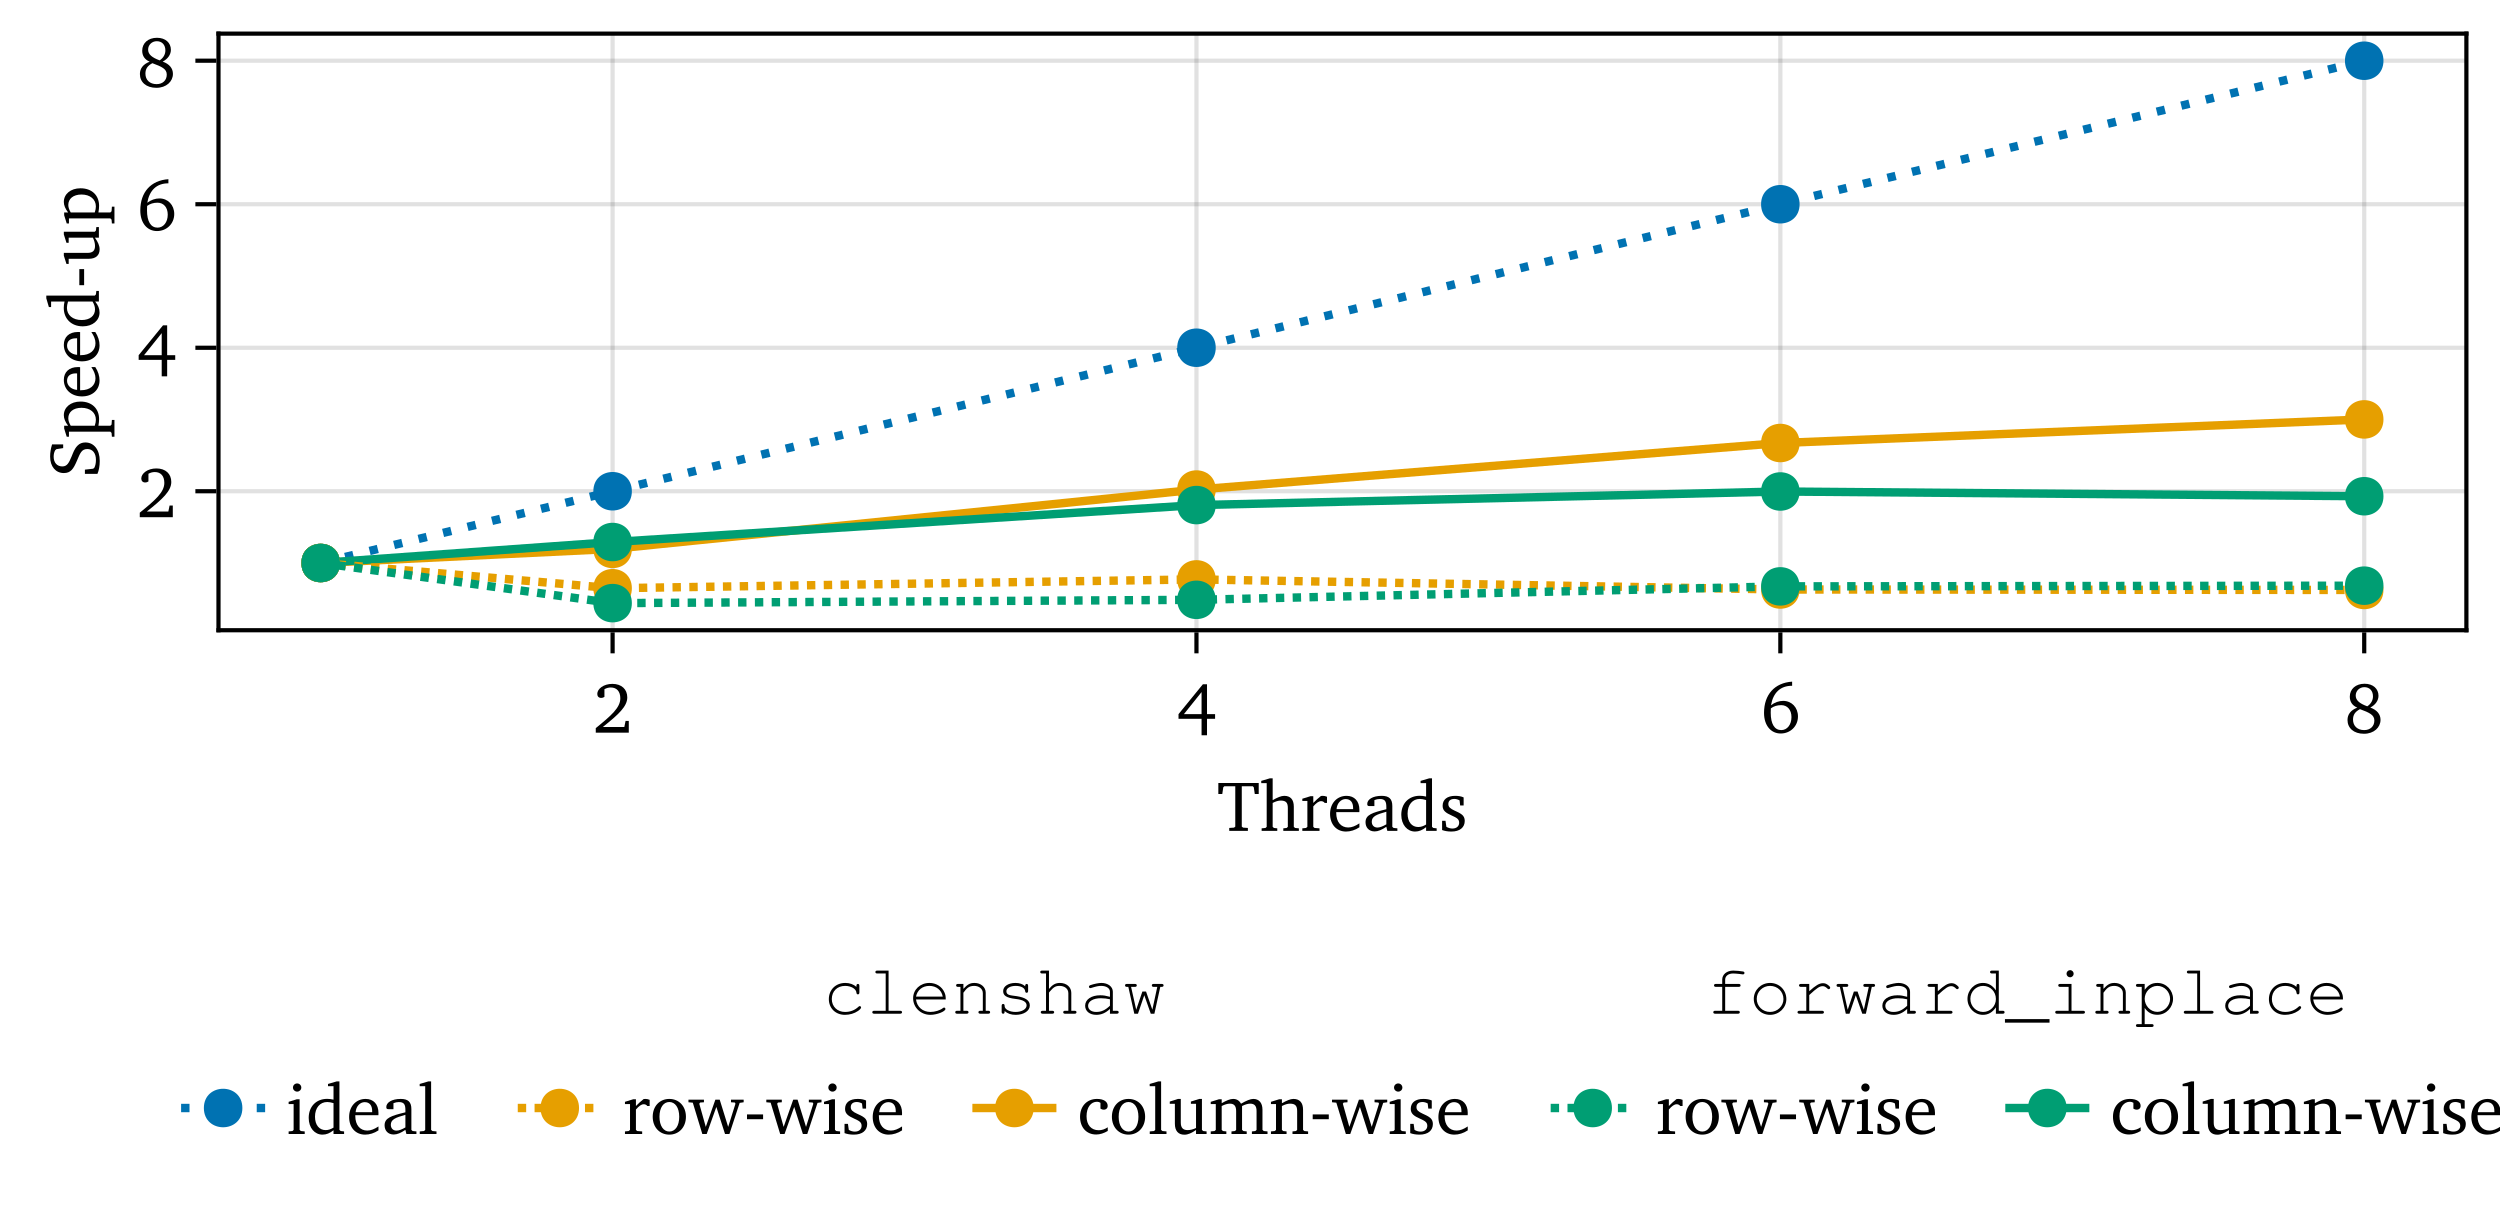 <?xml version="1.0" encoding="UTF-8"?>
<svg xmlns="http://www.w3.org/2000/svg" xmlns:xlink="http://www.w3.org/1999/xlink" width="595" height="288" viewBox="0 0 595 288">
<defs>
<g>
<g id="glyph-0-0-719af5e4">
<path d="M 0.266 -11.406 L 0.266 -8.781 L 1.203 -8.781 L 1.438 -10.375 L 1.688 -10.625 L 4.297 -10.625 L 4.297 -1.016 L 4 -0.781 L 2.859 -0.703 L 2.859 0 L 7.297 0 L 7.297 -0.703 L 6.156 -0.781 L 5.844 -1.016 L 5.844 -10.625 L 8.469 -10.625 L 8.703 -10.375 L 8.938 -8.781 L 9.875 -8.781 L 9.875 -11.406 Z M 0.266 -11.406 "/>
</g>
<g id="glyph-0-1-719af5e4">
<path d="M 0.516 0 L 4.609 0 L 4.609 -0.609 L 3.422 -0.703 L 3.125 -0.969 L 3.125 -5.828 C 3.828 -6.641 4.422 -7.078 4.984 -7.078 C 5.344 -7.078 5.625 -6.938 5.844 -6.656 L 6.391 -6.656 L 6.391 -8.125 C 6.031 -8.281 5.719 -8.344 5.375 -8.344 C 5.234 -8.344 5.078 -8.344 4.953 -8.312 C 4.328 -7.812 3.719 -7.281 3.125 -6.656 L 3.125 -8.266 L 2.484 -8.266 L 0.516 -7.656 L 0.516 -7.125 L 1.719 -7.125 L 1.719 -0.969 L 1.406 -0.703 L 0.516 -0.609 Z M 0.516 0 "/>
</g>
<g id="glyph-0-2-719af5e4">
<path d="M 7.609 -1.797 C 6.641 -1.156 5.797 -0.812 4.953 -0.812 C 3.234 -0.812 2.094 -2.109 2.094 -4.281 C 2.094 -4.328 2.094 -4.406 2.094 -4.469 L 7.594 -4.469 C 7.609 -4.656 7.609 -4.828 7.609 -5 C 7.609 -7.094 6.406 -8.344 4.562 -8.344 C 2.281 -8.344 0.625 -6.594 0.625 -4.031 C 0.625 -1.531 2.172 0.156 4.422 0.156 C 5.484 0.156 6.594 -0.188 7.609 -0.859 Z M 6.109 -5.188 L 2.172 -5.188 C 2.281 -6.625 3.25 -7.578 4.328 -7.578 C 5.469 -7.578 6.109 -6.828 6.109 -5.453 C 6.109 -5.375 6.109 -5.266 6.109 -5.188 Z M 6.109 -5.188 "/>
</g>
<g id="glyph-0-3-719af5e4">
<path d="M 5.672 -0.984 L 5.906 0 L 8.297 0 L 8.297 -0.609 L 7.391 -0.703 L 7.094 -0.969 L 7.094 -5.906 C 7.094 -7.609 6.344 -8.344 4.562 -8.344 C 2.406 -8.344 1.125 -7.469 1.125 -6.422 C 1.125 -6.016 1.266 -5.906 1.656 -5.906 L 2.828 -5.906 L 2.828 -7.328 C 3.281 -7.516 3.688 -7.594 4.109 -7.594 C 5.344 -7.594 5.672 -7.031 5.672 -5.688 L 5.672 -5.156 C 2.281 -4.328 0.719 -3.828 0.719 -2.062 C 0.719 -0.781 1.547 0.125 2.891 0.125 C 3.703 0.125 4.609 -0.25 5.672 -0.984 Z M 5.672 -1.562 C 4.828 -1.078 4.125 -0.797 3.562 -0.797 C 2.719 -0.797 2.203 -1.359 2.203 -2.188 C 2.203 -3.438 3.281 -3.891 5.672 -4.562 Z M 5.672 -1.562 "/>
</g>
<g id="glyph-1-0-719af5e4">
<path d="M 2.391 -12.516 L 0.328 -11.906 L 0.328 -11.375 L 1.625 -11.375 L 1.625 -0.969 L 1.344 -0.703 L 0.422 -0.609 L 0.422 0 L 4.141 0 L 4.141 -0.609 L 3.344 -0.703 L 3.047 -0.969 L 3.047 -6.656 C 3.781 -7.031 4.406 -7.219 4.953 -7.219 C 6.203 -7.219 6.656 -6.719 6.656 -5.469 L 6.656 -0.969 L 6.375 -0.703 L 5.578 -0.609 L 5.578 0 L 9.281 0 L 9.281 -0.609 L 8.375 -0.703 L 8.078 -0.969 L 8.078 -5.766 C 8.078 -7.469 7.281 -8.344 5.797 -8.344 C 5.062 -8.344 4.188 -7.953 3.047 -7.328 L 3.047 -12.516 Z M 2.391 -12.516 "/>
</g>
<g id="glyph-1-1-719af5e4">
<path d="M 6.516 -11.375 L 6.516 -8.172 C 5.984 -8.297 5.469 -8.359 5 -8.359 C 2.406 -8.359 0.609 -6.547 0.609 -3.828 C 0.609 -1.438 2.047 0.156 3.891 0.156 C 4.828 0.156 5.641 -0.188 6.516 -0.891 L 6.516 0 L 9.031 0 L 9.031 -0.609 L 8.219 -0.703 L 7.922 -0.969 L 7.922 -12.516 L 7.281 -12.516 L 5.203 -11.906 L 5.203 -11.375 Z M 6.516 -1.516 C 5.875 -1.125 5.266 -0.922 4.656 -0.922 C 3.125 -0.922 2.109 -2.125 2.109 -4.109 C 2.109 -6.234 3.297 -7.609 5.016 -7.609 C 5.422 -7.609 5.938 -7.516 6.516 -7.344 Z M 6.516 -1.516 "/>
</g>
<g id="glyph-1-2-719af5e4">
<path d="M 5.844 -7.969 C 5.266 -8.234 4.609 -8.344 3.859 -8.344 C 1.922 -8.344 0.844 -7.469 0.844 -5.969 C 0.844 -4.828 1.594 -4.281 3.047 -3.641 C 4.172 -3.125 4.781 -2.828 4.781 -1.938 C 4.781 -1.141 4.172 -0.562 3.172 -0.562 C 2.688 -0.562 2.203 -0.703 1.734 -0.969 L 1.531 -2.406 L 0.719 -2.406 L 0.719 -0.203 C 1.312 0.016 2.062 0.156 2.922 0.156 C 4.938 0.156 6.109 -0.812 6.109 -2.391 C 6.109 -3.031 5.859 -3.531 5.453 -3.859 C 4.891 -4.312 4.25 -4.562 3.656 -4.844 C 2.703 -5.297 2.203 -5.656 2.203 -6.391 C 2.203 -7.156 2.719 -7.609 3.625 -7.609 C 4.031 -7.609 4.438 -7.5 4.875 -7.266 L 5.016 -6.047 L 5.844 -6.047 Z M 5.844 -7.969 "/>
</g>
<g id="glyph-2-0-719af5e4">
<path d="M 2.391 -1.344 C 6.156 -4.328 8.219 -6.25 8.219 -8.391 C 8.219 -10.312 6.875 -11.609 4.672 -11.609 C 2.562 -11.609 1.078 -10.406 1.078 -9.219 C 1.078 -8.641 1.422 -8.266 2.016 -8.266 C 2.297 -8.266 2.547 -8.344 2.781 -8.516 L 2.781 -10.344 C 3.297 -10.625 3.797 -10.75 4.297 -10.75 C 5.719 -10.75 6.562 -9.797 6.562 -8.172 C 6.562 -5.953 4.438 -4.094 0.719 -1.078 L 0.719 0 L 8.578 0 L 8.578 -2.781 L 7.812 -2.781 L 7.516 -1.344 Z M 2.391 -1.344 "/>
</g>
<g id="glyph-2-1-719af5e4">
<path d="M 7.531 -12.141 C 3.359 -11.859 0.844 -9.062 0.844 -4.703 C 0.844 -1.656 2.516 0.203 4.812 0.203 C 7.141 0.203 8.922 -1.562 8.922 -3.859 C 8.922 -6.016 7.406 -7.562 5.391 -7.562 C 4.391 -7.562 3.391 -7.203 2.5 -6.531 C 3.031 -9.547 4.766 -11.156 7.484 -11.156 C 7.5 -11.156 7.516 -11.156 7.531 -11.156 Z M 2.469 -5.781 C 3.156 -6.297 4 -6.547 4.938 -6.547 C 6.375 -6.547 7.375 -5.453 7.375 -3.703 C 7.375 -1.906 6.359 -0.609 4.953 -0.609 C 3.344 -0.609 2.438 -2.047 2.438 -4.75 C 2.438 -5.062 2.438 -5.422 2.469 -5.781 Z M 2.469 -5.781 "/>
</g>
<g id="glyph-2-2-719af5e4">
<path d="M 5.453 -6.266 C 3.609 -6.938 2.703 -7.703 2.703 -8.828 C 2.703 -9.938 3.594 -10.828 4.766 -10.828 C 6 -10.828 6.812 -9.984 6.812 -8.625 C 6.812 -7.719 6.344 -6.844 5.453 -6.266 Z M 6.172 -5.969 C 7.422 -6.625 8.125 -7.672 8.125 -8.781 C 8.125 -10.438 6.844 -11.641 4.812 -11.641 C 2.703 -11.641 1.297 -10.375 1.297 -8.562 C 1.297 -7.344 1.906 -6.438 3.078 -5.953 C 1.531 -5.359 0.75 -4.359 0.75 -3.016 C 0.75 -1.094 2.234 0.266 4.672 0.266 C 7.031 0.266 8.609 -1.234 8.609 -3.047 C 8.609 -4.375 7.766 -5.406 6.172 -5.969 Z M 3.719 -5.594 C 6 -4.75 7.141 -4.219 7.141 -2.875 C 7.141 -1.531 6.188 -0.609 4.719 -0.609 C 3.094 -0.609 2.062 -1.609 2.062 -3.109 C 2.062 -4.25 2.562 -4.984 3.719 -5.594 Z M 3.719 -5.594 "/>
</g>
<g id="glyph-2-3-719af5e4">
<path d="M 7.609 -1.797 C 6.641 -1.156 5.797 -0.812 4.953 -0.812 C 3.234 -0.812 2.094 -2.109 2.094 -4.281 C 2.094 -4.328 2.094 -4.406 2.094 -4.469 L 7.594 -4.469 C 7.609 -4.656 7.609 -4.828 7.609 -5 C 7.609 -7.094 6.406 -8.344 4.562 -8.344 C 2.281 -8.344 0.625 -6.594 0.625 -4.031 C 0.625 -1.531 2.172 0.156 4.422 0.156 C 5.484 0.156 6.594 -0.188 7.609 -0.859 Z M 6.109 -5.188 L 2.172 -5.188 C 2.281 -6.625 3.25 -7.578 4.328 -7.578 C 5.469 -7.578 6.109 -6.828 6.109 -5.453 C 6.109 -5.375 6.109 -5.266 6.109 -5.188 Z M 6.109 -5.188 "/>
</g>
<g id="glyph-2-4-719af5e4">
<path d="M 0.516 0 L 4.609 0 L 4.609 -0.609 L 3.422 -0.703 L 3.125 -0.969 L 3.125 -5.828 C 3.828 -6.641 4.422 -7.078 4.984 -7.078 C 5.344 -7.078 5.625 -6.938 5.844 -6.656 L 6.391 -6.656 L 6.391 -8.125 C 6.031 -8.281 5.719 -8.344 5.375 -8.344 C 5.234 -8.344 5.078 -8.344 4.953 -8.312 C 4.328 -7.812 3.719 -7.281 3.125 -6.656 L 3.125 -8.266 L 2.484 -8.266 L 0.516 -7.656 L 0.516 -7.125 L 1.719 -7.125 L 1.719 -0.969 L 1.406 -0.703 L 0.516 -0.609 Z M 0.516 0 "/>
</g>
<g id="glyph-2-5-719af5e4">
<path d="M -0.031 -8.172 L -0.031 -7.547 L 1 -7.453 L 3.266 0 L 4.312 0 L 6.609 -6.438 L 8.672 0 L 9.719 0 L 12.156 -7.406 L 13.109 -7.547 L 13.109 -8.172 L 10.094 -8.172 L 10.094 -7.547 L 11.016 -7.484 L 11.156 -7.203 L 9.422 -1.688 L 7.406 -8.172 L 6.375 -8.172 L 4.094 -1.688 L 2.547 -7.203 L 2.75 -7.484 L 3.656 -7.547 L 3.656 -8.172 Z M -0.031 -8.172 "/>
</g>
<g id="glyph-2-6-719af5e4">
<path d="M 2.625 -12.031 C 2.078 -12.031 1.625 -11.609 1.625 -11.047 C 1.625 -10.5 2.078 -10.078 2.625 -10.078 C 3.156 -10.078 3.609 -10.5 3.609 -11.047 C 3.609 -11.594 3.156 -12.031 2.625 -12.031 Z M 2.547 -8.266 L 0.594 -7.656 L 0.594 -7.125 L 1.781 -7.125 L 1.781 -0.969 L 1.5 -0.703 L 0.594 -0.609 L 0.594 0 L 4.422 0 L 4.422 -0.609 L 3.5 -0.703 L 3.203 -0.969 L 3.203 -8.266 Z M 2.547 -8.266 "/>
</g>
<g id="glyph-2-7-719af5e4">
<path d="M 7.219 -0.719 L 7.219 -1.594 C 6.516 -1.125 5.812 -0.891 5.062 -0.891 C 3.297 -0.891 2.172 -2.125 2.172 -4.219 C 2.172 -6.359 3.219 -7.672 4.672 -7.672 C 4.969 -7.672 5.234 -7.578 5.484 -7.422 L 5.484 -6.031 C 5.75 -5.859 6 -5.781 6.25 -5.781 C 6.828 -5.781 7.203 -6.141 7.203 -6.688 C 7.203 -7.672 6.297 -8.344 4.656 -8.344 C 2.281 -8.344 0.625 -6.625 0.625 -4.094 C 0.625 -1.578 2.141 0.125 4.453 0.125 C 5.375 0.125 6.297 -0.172 7.219 -0.719 Z M 7.219 -0.719 "/>
</g>
<g id="glyph-2-8-719af5e4">
<path d="M 4.578 -8.344 C 2.281 -8.344 0.625 -6.625 0.625 -4.094 C 0.625 -1.578 2.297 0.156 4.578 0.156 C 6.844 0.156 8.531 -1.578 8.531 -4.094 C 8.531 -6.609 6.875 -8.344 4.578 -8.344 Z M 4.578 -7.609 C 5.953 -7.609 6.938 -6.297 6.938 -4.094 C 6.938 -1.891 5.953 -0.578 4.578 -0.578 C 3.219 -0.578 2.234 -1.906 2.234 -4.094 C 2.234 -6.312 3.203 -7.609 4.578 -7.609 Z M 4.578 -7.609 "/>
</g>
<g id="glyph-2-9-719af5e4">
<path d="M 0.469 0 L 4.453 0 L 4.453 -0.609 L 3.484 -0.703 L 3.172 -0.969 L 3.172 -12.516 L 2.531 -12.516 L 0.453 -11.906 L 0.453 -11.375 L 1.766 -11.375 L 1.766 -0.969 L 1.484 -0.703 L 0.469 -0.609 Z M 0.469 0 "/>
</g>
<g id="glyph-2-10-719af5e4">
<path d="M 7.719 -7.203 C 7.328 -7.953 6.688 -8.344 5.844 -8.344 C 5.141 -8.344 4.25 -7.984 3.125 -7.328 L 3.125 -8.266 L 2.484 -8.266 L 0.516 -7.656 L 0.516 -7.125 L 1.719 -7.125 L 1.719 -0.969 L 1.422 -0.703 L 0.516 -0.609 L 0.516 0 L 4.234 0 L 4.234 -0.609 L 3.422 -0.703 L 3.125 -0.969 L 3.125 -6.656 C 3.875 -7.031 4.5 -7.219 5.062 -7.219 C 6.094 -7.219 6.562 -6.656 6.562 -5.469 L 6.562 -0.969 L 6.266 -0.703 L 5.453 -0.609 L 5.453 0 L 9.078 0 L 9.078 -0.609 L 8.281 -0.703 L 7.969 -0.969 L 7.969 -6.656 C 8.703 -7.016 9.344 -7.219 9.891 -7.219 C 10.953 -7.219 11.422 -6.656 11.422 -5.469 L 11.422 -0.969 L 11.125 -0.703 L 10.312 -0.609 L 10.312 0 L 14.031 0 L 14.031 -0.609 L 13.125 -0.703 L 12.828 -0.969 L 12.828 -5.766 C 12.828 -7.453 11.984 -8.344 10.641 -8.344 C 9.969 -8.344 9 -7.953 7.719 -7.203 Z M 7.719 -7.203 "/>
</g>
<g id="glyph-2-11-719af5e4">
<path d="M 0.516 0 L 4.234 0 L 4.234 -0.609 L 3.422 -0.703 L 3.125 -0.969 L 3.125 -6.656 C 3.859 -7.031 4.484 -7.219 5.031 -7.219 C 6.297 -7.219 6.75 -6.719 6.75 -5.469 L 6.75 -0.969 L 6.453 -0.703 L 5.641 -0.609 L 5.641 0 L 9.359 0 L 9.359 -0.609 L 8.453 -0.703 L 8.156 -0.969 L 8.156 -5.766 C 8.156 -7.469 7.344 -8.344 5.859 -8.344 C 5.141 -8.344 4.266 -7.953 3.125 -7.328 L 3.125 -8.266 L 2.484 -8.266 L 0.516 -7.656 L 0.516 -7.125 L 1.719 -7.125 L 1.719 -0.969 L 1.422 -0.703 L 0.516 -0.609 Z M 0.516 0 "/>
</g>
<g id="glyph-2-12-719af5e4">
<path d="M 0.797 -4.656 L 0.797 -3.516 L 4.625 -3.516 L 4.625 -4.656 Z M 0.797 -4.656 "/>
</g>
<g id="glyph-2-13-719af5e4">
<path d="M 5.844 -7.969 C 5.266 -8.234 4.609 -8.344 3.859 -8.344 C 1.922 -8.344 0.844 -7.469 0.844 -5.969 C 0.844 -4.828 1.594 -4.281 3.047 -3.641 C 4.172 -3.125 4.781 -2.828 4.781 -1.938 C 4.781 -1.141 4.172 -0.562 3.172 -0.562 C 2.688 -0.562 2.203 -0.703 1.734 -0.969 L 1.531 -2.406 L 0.719 -2.406 L 0.719 -0.203 C 1.312 0.016 2.062 0.156 2.922 0.156 C 4.938 0.156 6.109 -0.812 6.109 -2.391 C 6.109 -3.031 5.859 -3.531 5.453 -3.859 C 4.891 -4.312 4.25 -4.562 3.656 -4.844 C 2.703 -5.297 2.203 -5.656 2.203 -6.391 C 2.203 -7.156 2.719 -7.609 3.625 -7.609 C 4.031 -7.609 4.438 -7.5 4.875 -7.266 L 5.016 -6.047 L 5.844 -6.047 Z M 5.844 -7.969 "/>
</g>
<g id="glyph-2-14-719af5e4">
<path d="M 2.406 -8.344 L 0.438 -7.719 L 0.438 -7.188 L 1.656 -7.188 L 1.656 -2.438 C 1.656 -0.734 2.469 0.172 3.922 0.172 C 4.766 0.172 5.656 -0.219 6.688 -0.953 L 6.688 0 L 9.203 0 L 9.203 -0.609 L 8.391 -0.703 L 8.094 -0.969 L 8.094 -8.344 L 7.453 -8.344 L 5.469 -7.719 L 5.469 -7.188 L 6.688 -7.188 L 6.688 -1.422 C 5.984 -1.094 5.344 -0.922 4.703 -0.922 C 3.562 -0.922 3.062 -1.5 3.062 -2.719 L 3.062 -8.344 Z M 2.406 -8.344 "/>
</g>
<g id="glyph-3-0-719af5e4">
<path d="M 6.25 -11.516 L 0.453 -4.406 L 0.453 -3.297 L 5.938 -3.297 L 5.938 0.625 L 7.234 0.625 L 7.234 -3.297 L 9.156 -3.297 L 9.156 -4.406 L 7.234 -4.406 L 7.234 -11.516 Z M 5.938 -9.656 L 5.938 -4.406 L 1.734 -4.406 Z M 5.938 -9.656 "/>
</g>
<g id="glyph-3-1-719af5e4">
<path d="M 2.406 -8.344 L 0.438 -7.719 L 0.438 -7.188 L 1.656 -7.188 L 1.656 -2.438 C 1.656 -0.734 2.469 0.172 3.922 0.172 C 4.766 0.172 5.656 -0.219 6.688 -0.953 L 6.688 0 L 9.203 0 L 9.203 -0.609 L 8.391 -0.703 L 8.094 -0.969 L 8.094 -8.344 L 7.453 -8.344 L 5.469 -7.719 L 5.469 -7.188 L 6.688 -7.188 L 6.688 -1.422 C 5.984 -1.094 5.344 -0.922 4.703 -0.922 C 3.562 -0.922 3.062 -1.5 3.062 -2.719 L 3.062 -8.344 Z M 2.406 -8.344 "/>
</g>
<g id="glyph-4-0-719af5e4">
<path d="M -0.344 -1.016 C 0 -1.797 0.203 -2.859 0.203 -4.078 C 0.203 -6.797 -1.203 -8.484 -3.219 -8.484 C -3.969 -8.484 -4.594 -8.234 -5.078 -7.734 C -5.844 -6.953 -6.125 -6.031 -6.484 -5.172 C -7.141 -3.609 -7.562 -2.781 -8.703 -2.781 C -9.938 -2.781 -10.766 -3.656 -10.766 -5.094 C -10.766 -5.688 -10.641 -6.203 -10.406 -6.625 L -10.109 -6.891 L -8.5 -7.141 L -8.5 -8.031 L -11.141 -8.031 C -11.453 -7.016 -11.609 -6.062 -11.609 -5.141 C -11.609 -2.719 -10.266 -1.203 -8.344 -1.203 C -6.703 -1.203 -6.062 -2.188 -5.25 -4.078 C -4.453 -5.938 -4.141 -6.922 -2.734 -6.922 C -1.547 -6.922 -0.703 -6 -0.703 -4.359 C -0.703 -3.594 -0.828 -2.938 -1.094 -2.453 L -1.375 -2.234 L -3.328 -2.016 L -3.328 -1.016 Z M -0.344 -1.016 "/>
</g>
<g id="glyph-5-0-719af5e4">
<path d="M 3.703 -0.391 L 3.703 -4.391 L 3.094 -4.391 L 3.016 -3.297 L 2.734 -3.016 L -0.109 -3.016 C 0 -3.641 0.047 -4.172 0.047 -4.594 C 0.047 -7.109 -1.688 -8.766 -4.375 -8.766 C -6.75 -8.766 -8.344 -7.375 -8.344 -5.516 C -8.344 -4.703 -8 -3.906 -7.328 -3.016 L -8.266 -3.016 L -8.266 -2.359 L -7.656 -0.391 L -7.125 -0.391 L -7.125 -1.594 L 2.734 -1.594 L 3.016 -1.312 L 3.094 -0.391 Z M -0.984 -3.016 L -6.703 -3.016 C -7.078 -3.656 -7.281 -4.219 -7.281 -4.797 C -7.281 -6.266 -6.109 -7.281 -4.141 -7.281 C -2.062 -7.281 -0.719 -6.125 -0.719 -4.453 C -0.719 -4.047 -0.797 -3.562 -0.984 -3.016 Z M -0.984 -3.016 "/>
</g>
<g id="glyph-6-0-719af5e4">
<path d="M -1.797 -7.609 C -1.156 -6.641 -0.812 -5.797 -0.812 -4.953 C -0.812 -3.234 -2.109 -2.094 -4.281 -2.094 C -4.328 -2.094 -4.406 -2.094 -4.469 -2.094 L -4.469 -7.594 C -4.656 -7.609 -4.828 -7.609 -5 -7.609 C -7.094 -7.609 -8.344 -6.406 -8.344 -4.562 C -8.344 -2.281 -6.594 -0.625 -4.031 -0.625 C -1.531 -0.625 0.156 -2.172 0.156 -4.422 C 0.156 -5.484 -0.188 -6.594 -0.859 -7.609 Z M -5.188 -6.109 L -5.188 -2.172 C -6.625 -2.281 -7.578 -3.25 -7.578 -4.328 C -7.578 -5.469 -6.828 -6.109 -5.453 -6.109 C -5.375 -6.109 -5.266 -6.109 -5.188 -6.109 Z M -5.188 -6.109 "/>
</g>
<g id="glyph-7-0-719af5e4">
<path d="M -1.797 -7.609 C -1.156 -6.641 -0.812 -5.797 -0.812 -4.953 C -0.812 -3.234 -2.109 -2.094 -4.281 -2.094 C -4.328 -2.094 -4.406 -2.094 -4.469 -2.094 L -4.469 -7.594 C -4.656 -7.609 -4.828 -7.609 -5 -7.609 C -7.094 -7.609 -8.344 -6.406 -8.344 -4.562 C -8.344 -2.281 -6.594 -0.625 -4.031 -0.625 C -1.531 -0.625 0.156 -2.172 0.156 -4.422 C 0.156 -5.484 -0.188 -6.594 -0.859 -7.609 Z M -5.188 -6.109 L -5.188 -2.172 C -6.625 -2.281 -7.578 -3.25 -7.578 -4.328 C -7.578 -5.469 -6.828 -6.109 -5.453 -6.109 C -5.375 -6.109 -5.266 -6.109 -5.188 -6.109 Z M -5.188 -6.109 "/>
</g>
<g id="glyph-7-1-719af5e4">
<path d="M 3.703 -0.391 L 3.703 -4.391 L 3.094 -4.391 L 3.016 -3.297 L 2.734 -3.016 L -0.109 -3.016 C 0 -3.641 0.047 -4.172 0.047 -4.594 C 0.047 -7.109 -1.688 -8.766 -4.375 -8.766 C -6.75 -8.766 -8.344 -7.375 -8.344 -5.516 C -8.344 -4.703 -8 -3.906 -7.328 -3.016 L -8.266 -3.016 L -8.266 -2.359 L -7.656 -0.391 L -7.125 -0.391 L -7.125 -1.594 L 2.734 -1.594 L 3.016 -1.312 L 3.094 -0.391 Z M -0.984 -3.016 L -6.703 -3.016 C -7.078 -3.656 -7.281 -4.219 -7.281 -4.797 C -7.281 -6.266 -6.109 -7.281 -4.141 -7.281 C -2.062 -7.281 -0.719 -6.125 -0.719 -4.453 C -0.719 -4.047 -0.797 -3.562 -0.984 -3.016 Z M -0.984 -3.016 "/>
</g>
<g id="glyph-8-0-719af5e4">
<path d="M -11.375 -6.516 L -8.172 -6.516 C -8.297 -5.984 -8.359 -5.469 -8.359 -5 C -8.359 -2.406 -6.547 -0.609 -3.828 -0.609 C -1.438 -0.609 0.156 -2.047 0.156 -3.891 C 0.156 -4.828 -0.188 -5.641 -0.891 -6.516 L 0 -6.516 L 0 -9.031 L -0.609 -9.031 L -0.703 -8.219 L -0.969 -7.922 L -12.516 -7.922 L -12.516 -7.281 L -11.906 -5.203 L -11.375 -5.203 Z M -1.516 -6.516 C -1.125 -5.875 -0.922 -5.266 -0.922 -4.656 C -0.922 -3.125 -2.125 -2.109 -4.109 -2.109 C -6.234 -2.109 -7.609 -3.297 -7.609 -5.016 C -7.609 -5.422 -7.516 -5.938 -7.344 -6.516 Z M -1.516 -6.516 "/>
</g>
<g id="glyph-9-0-719af5e4">
<path d="M -4.656 -0.797 L -3.516 -0.797 L -3.516 -4.625 L -4.656 -4.625 Z M -4.656 -0.797 "/>
</g>
<g id="glyph-10-0-719af5e4">
<path d="M -8.344 -2.406 L -7.719 -0.438 L -7.188 -0.438 L -7.188 -1.656 L -2.438 -1.656 C -0.734 -1.656 0.172 -2.469 0.172 -3.922 C 0.172 -4.766 -0.219 -5.656 -0.953 -6.688 L 0 -6.688 L 0 -9.203 L -0.609 -9.203 L -0.703 -8.391 L -0.969 -8.094 L -8.344 -8.094 L -8.344 -7.453 L -7.719 -5.469 L -7.188 -5.469 L -7.188 -6.688 L -1.422 -6.688 C -1.094 -5.984 -0.922 -5.344 -0.922 -4.703 C -0.922 -3.562 -1.5 -3.062 -2.719 -3.062 L -8.344 -3.062 Z M -8.344 -2.406 "/>
</g>
<g id="glyph-11-0-719af5e4">
<path d="M 2.391 -1.344 C 6.156 -4.328 8.219 -6.25 8.219 -8.391 C 8.219 -10.312 6.875 -11.609 4.672 -11.609 C 2.562 -11.609 1.078 -10.406 1.078 -9.219 C 1.078 -8.641 1.422 -8.266 2.016 -8.266 C 2.297 -8.266 2.547 -8.344 2.781 -8.516 L 2.781 -10.344 C 3.297 -10.625 3.797 -10.75 4.297 -10.75 C 5.719 -10.75 6.562 -9.797 6.562 -8.172 C 6.562 -5.953 4.438 -4.094 0.719 -1.078 L 0.719 0 L 8.578 0 L 8.578 -2.781 L 7.812 -2.781 L 7.516 -1.344 Z M 2.391 -1.344 "/>
</g>
<g id="glyph-11-1-719af5e4">
<path d="M 6.25 -11.516 L 0.453 -4.406 L 0.453 -3.297 L 5.938 -3.297 L 5.938 0.625 L 7.234 0.625 L 7.234 -3.297 L 9.156 -3.297 L 9.156 -4.406 L 7.234 -4.406 L 7.234 -11.516 Z M 5.938 -9.656 L 5.938 -4.406 L 1.734 -4.406 Z M 5.938 -9.656 "/>
</g>
<g id="glyph-11-2-719af5e4">
<path d="M 7.531 -12.141 C 3.359 -11.859 0.844 -9.062 0.844 -4.703 C 0.844 -1.656 2.516 0.203 4.812 0.203 C 7.141 0.203 8.922 -1.562 8.922 -3.859 C 8.922 -6.016 7.406 -7.562 5.391 -7.562 C 4.391 -7.562 3.391 -7.203 2.5 -6.531 C 3.031 -9.547 4.766 -11.156 7.484 -11.156 C 7.5 -11.156 7.516 -11.156 7.531 -11.156 Z M 2.469 -5.781 C 3.156 -6.297 4 -6.547 4.938 -6.547 C 6.375 -6.547 7.375 -5.453 7.375 -3.703 C 7.375 -1.906 6.359 -0.609 4.953 -0.609 C 3.344 -0.609 2.438 -2.047 2.438 -4.75 C 2.438 -5.062 2.438 -5.422 2.469 -5.781 Z M 2.469 -5.781 "/>
</g>
<g id="glyph-12-0-719af5e4">
<path d="M 5.453 -6.266 C 3.609 -6.938 2.703 -7.703 2.703 -8.828 C 2.703 -9.938 3.594 -10.828 4.766 -10.828 C 6 -10.828 6.812 -9.984 6.812 -8.625 C 6.812 -7.719 6.344 -6.844 5.453 -6.266 Z M 6.172 -5.969 C 7.422 -6.625 8.125 -7.672 8.125 -8.781 C 8.125 -10.438 6.844 -11.641 4.812 -11.641 C 2.703 -11.641 1.297 -10.375 1.297 -8.562 C 1.297 -7.344 1.906 -6.438 3.078 -5.953 C 1.531 -5.359 0.75 -4.359 0.75 -3.016 C 0.75 -1.094 2.234 0.266 4.672 0.266 C 7.031 0.266 8.609 -1.234 8.609 -3.047 C 8.609 -4.375 7.766 -5.406 6.172 -5.969 Z M 3.719 -5.594 C 6 -4.75 7.141 -4.219 7.141 -2.875 C 7.141 -1.531 6.188 -0.609 4.719 -0.609 C 3.094 -0.609 2.062 -1.609 2.062 -3.109 C 2.062 -4.25 2.562 -4.984 3.719 -5.594 Z M 3.719 -5.594 "/>
</g>
<g id="glyph-13-0-719af5e4">
<path d="M 2.625 -12.031 C 2.078 -12.031 1.625 -11.609 1.625 -11.047 C 1.625 -10.5 2.078 -10.078 2.625 -10.078 C 3.156 -10.078 3.609 -10.5 3.609 -11.047 C 3.609 -11.594 3.156 -12.031 2.625 -12.031 Z M 2.547 -8.266 L 0.594 -7.656 L 0.594 -7.125 L 1.781 -7.125 L 1.781 -0.969 L 1.5 -0.703 L 0.594 -0.609 L 0.594 0 L 4.422 0 L 4.422 -0.609 L 3.5 -0.703 L 3.203 -0.969 L 3.203 -8.266 Z M 2.547 -8.266 "/>
</g>
<g id="glyph-13-1-719af5e4">
<path d="M 6.516 -11.375 L 6.516 -8.172 C 5.984 -8.297 5.469 -8.359 5 -8.359 C 2.406 -8.359 0.609 -6.547 0.609 -3.828 C 0.609 -1.438 2.047 0.156 3.891 0.156 C 4.828 0.156 5.641 -0.188 6.516 -0.891 L 6.516 0 L 9.031 0 L 9.031 -0.609 L 8.219 -0.703 L 7.922 -0.969 L 7.922 -12.516 L 7.281 -12.516 L 5.203 -11.906 L 5.203 -11.375 Z M 6.516 -1.516 C 5.875 -1.125 5.266 -0.922 4.656 -0.922 C 3.125 -0.922 2.109 -2.125 2.109 -4.109 C 2.109 -6.234 3.297 -7.609 5.016 -7.609 C 5.422 -7.609 5.938 -7.516 6.516 -7.344 Z M 6.516 -1.516 "/>
</g>
<g id="glyph-13-2-719af5e4">
<path d="M 5.672 -0.984 L 5.906 0 L 8.297 0 L 8.297 -0.609 L 7.391 -0.703 L 7.094 -0.969 L 7.094 -5.906 C 7.094 -7.609 6.344 -8.344 4.562 -8.344 C 2.406 -8.344 1.125 -7.469 1.125 -6.422 C 1.125 -6.016 1.266 -5.906 1.656 -5.906 L 2.828 -5.906 L 2.828 -7.328 C 3.281 -7.516 3.688 -7.594 4.109 -7.594 C 5.344 -7.594 5.672 -7.031 5.672 -5.688 L 5.672 -5.156 C 2.281 -4.328 0.719 -3.828 0.719 -2.062 C 0.719 -0.781 1.547 0.125 2.891 0.125 C 3.703 0.125 4.609 -0.25 5.672 -0.984 Z M 5.672 -1.562 C 4.828 -1.078 4.125 -0.797 3.562 -0.797 C 2.719 -0.797 2.203 -1.359 2.203 -2.188 C 2.203 -3.438 3.281 -3.891 5.672 -4.562 Z M 5.672 -1.562 "/>
</g>
<g id="glyph-14-0-719af5e4">
<path d="M 0.469 0 L 4.453 0 L 4.453 -0.609 L 3.484 -0.703 L 3.172 -0.969 L 3.172 -12.516 L 2.531 -12.516 L 0.453 -11.906 L 0.453 -11.375 L 1.766 -11.375 L 1.766 -0.969 L 1.484 -0.703 L 0.469 -0.609 Z M 0.469 0 "/>
</g>
<g id="glyph-14-1-719af5e4">
<path d="M 4.578 -8.344 C 2.281 -8.344 0.625 -6.625 0.625 -4.094 C 0.625 -1.578 2.297 0.156 4.578 0.156 C 6.844 0.156 8.531 -1.578 8.531 -4.094 C 8.531 -6.609 6.875 -8.344 4.578 -8.344 Z M 4.578 -7.609 C 5.953 -7.609 6.938 -6.297 6.938 -4.094 C 6.938 -1.891 5.953 -0.578 4.578 -0.578 C 3.219 -0.578 2.234 -1.906 2.234 -4.094 C 2.234 -6.312 3.203 -7.609 4.578 -7.609 Z M 4.578 -7.609 "/>
</g>
<g id="glyph-14-2-719af5e4">
<path d="M 5.844 -7.969 C 5.266 -8.234 4.609 -8.344 3.859 -8.344 C 1.922 -8.344 0.844 -7.469 0.844 -5.969 C 0.844 -4.828 1.594 -4.281 3.047 -3.641 C 4.172 -3.125 4.781 -2.828 4.781 -1.938 C 4.781 -1.141 4.172 -0.562 3.172 -0.562 C 2.688 -0.562 2.203 -0.703 1.734 -0.969 L 1.531 -2.406 L 0.719 -2.406 L 0.719 -0.203 C 1.312 0.016 2.062 0.156 2.922 0.156 C 4.938 0.156 6.109 -0.812 6.109 -2.391 C 6.109 -3.031 5.859 -3.531 5.453 -3.859 C 4.891 -4.312 4.25 -4.562 3.656 -4.844 C 2.703 -5.297 2.203 -5.656 2.203 -6.391 C 2.203 -7.156 2.719 -7.609 3.625 -7.609 C 4.031 -7.609 4.438 -7.5 4.875 -7.266 L 5.016 -6.047 L 5.844 -6.047 Z M 5.844 -7.969 "/>
</g>
<g id="glyph-15-0-719af5e4">
<path d="M 9.094 -1.5 C 9.094 -1.672 8.938 -1.812 8.766 -1.812 C 8.656 -1.812 8.609 -1.781 8.469 -1.656 C 7.578 -0.828 6.531 -0.422 5.281 -0.422 C 3.438 -0.422 2.125 -1.703 2.125 -3.484 C 2.125 -5.359 3.422 -6.625 5.281 -6.625 C 6.719 -6.625 7.922 -5.922 7.984 -5.016 C 8.031 -4.719 8.125 -4.609 8.344 -4.609 C 8.562 -4.609 8.688 -4.766 8.688 -5.062 L 8.688 -6.609 C 8.688 -6.938 8.562 -7.094 8.344 -7.094 C 8.109 -7.094 7.984 -6.938 7.984 -6.609 L 7.984 -6.391 C 7.297 -7 6.375 -7.328 5.344 -7.328 C 3.062 -7.328 1.422 -5.719 1.422 -3.469 C 1.422 -1.297 3.031 0.266 5.25 0.266 C 6.375 0.266 7.5 -0.062 8.359 -0.656 C 8.844 -0.984 9.094 -1.297 9.094 -1.5 Z M 9.094 -1.5 "/>
</g>
<g id="glyph-16-0-719af5e4">
<path d="M 8.641 -0.359 C 8.641 -0.578 8.484 -0.703 8.156 -0.703 L 5.438 -0.703 L 5.438 -10.266 L 2.75 -10.266 C 2.453 -10.266 2.297 -10.156 2.297 -9.922 C 2.297 -9.688 2.453 -9.578 2.75 -9.578 L 4.75 -9.578 L 4.75 -0.703 L 2.016 -0.703 C 1.719 -0.703 1.562 -0.578 1.562 -0.359 C 1.562 -0.125 1.719 0 2.016 0 L 8.156 0 C 8.469 0 8.641 -0.125 8.641 -0.359 Z M 8.641 -0.359 "/>
</g>
<g id="glyph-16-1-719af5e4">
<path d="M 8.844 -3.391 C 8.844 -4.172 8.781 -4.484 8.547 -5.047 C 7.938 -6.453 6.578 -7.328 4.953 -7.328 C 2.766 -7.328 1.078 -5.75 1.078 -3.688 C 1.078 -1.484 2.891 0.266 5.188 0.266 C 6.734 0.266 8.766 -0.531 8.766 -1.125 C 8.766 -1.312 8.625 -1.469 8.453 -1.469 C 8.359 -1.469 8.297 -1.422 8.172 -1.344 C 7.5 -0.797 6.25 -0.422 5.203 -0.422 C 3.359 -0.422 2 -1.594 1.766 -3.391 Z M 8.125 -4.078 L 1.766 -4.078 C 2.078 -5.641 3.297 -6.625 4.953 -6.625 C 6.594 -6.625 7.859 -5.625 8.125 -4.078 Z M 8.125 -4.078 "/>
</g>
<g id="glyph-16-2-719af5e4">
<path d="M 9.203 -0.359 C 9.203 -0.578 9.047 -0.703 8.734 -0.703 L 8.156 -0.703 L 8.156 -5.016 C 8.156 -6.328 7 -7.328 5.484 -7.328 C 4.438 -7.328 3.828 -7 2.844 -5.922 L 2.844 -7.094 L 1.562 -7.094 C 1.266 -7.094 1.109 -6.969 1.109 -6.75 C 1.109 -6.516 1.266 -6.391 1.562 -6.391 L 2.141 -6.391 L 2.141 -0.703 L 1.375 -0.703 C 1.047 -0.703 0.906 -0.578 0.906 -0.359 C 0.906 -0.125 1.047 0 1.375 0 L 3.609 0 C 3.906 0 4.062 -0.125 4.062 -0.359 C 4.062 -0.578 3.906 -0.703 3.609 -0.703 L 2.844 -0.703 L 2.844 -5 C 3.609 -6.016 4.094 -6.625 5.422 -6.625 C 6.484 -6.625 7.469 -5.984 7.469 -4.891 L 7.469 -0.703 L 6.891 -0.703 C 6.578 -0.703 6.422 -0.578 6.422 -0.359 C 6.422 -0.125 6.578 0 6.891 0 L 8.734 0 C 9.047 0 9.203 -0.125 9.203 -0.359 Z M 9.203 -0.359 "/>
</g>
<g id="glyph-16-3-719af5e4">
<path d="M 8.453 -1.969 C 8.453 -3.172 7.406 -3.844 5.391 -4.172 C 3.922 -4.406 2.875 -4.328 2.875 -5.359 C 2.875 -6.094 3.828 -6.625 5.078 -6.625 C 6.375 -6.625 7.266 -6.141 7.344 -5.375 C 7.375 -5.094 7.5 -4.984 7.703 -4.984 C 7.922 -4.984 8.047 -5.141 8.047 -5.438 L 8.047 -6.609 C 8.047 -6.938 7.922 -7.094 7.703 -7.094 C 7.484 -7.094 7.344 -6.906 7.344 -6.609 L 7.344 -6.547 C 6.75 -7.078 5.984 -7.328 5.016 -7.328 C 3.344 -7.328 2.109 -6.516 2.109 -5.406 C 2.109 -4.406 2.688 -3.797 5.094 -3.516 C 6.938 -3.312 7.688 -2.766 7.688 -1.984 C 7.688 -1.094 6.562 -0.422 5.062 -0.422 C 3.625 -0.422 2.453 -1.047 2.453 -1.844 L 2.453 -1.953 C 2.453 -2.172 2.312 -2.328 2.109 -2.328 C 1.875 -2.328 1.75 -2.172 1.75 -1.875 L 1.75 -0.453 C 1.75 -0.156 1.875 0 2.109 0 C 2.328 0 2.453 -0.156 2.453 -0.453 L 2.453 -0.641 C 3.156 -0.016 4.016 0.266 5.109 0.266 C 7.031 0.266 8.453 -0.688 8.453 -1.969 Z M 8.453 -1.969 "/>
</g>
<g id="glyph-16-4-719af5e4">
<path d="M 9.203 -0.359 C 9.203 -0.578 9.047 -0.703 8.734 -0.703 L 7.812 -0.703 L 7.812 -5.234 C 7.812 -6.438 6.656 -7.328 5.078 -7.328 C 4.453 -7.328 3.344 -7.109 2.406 -6.781 C 2.234 -6.719 2.125 -6.594 2.125 -6.422 C 2.125 -6.234 2.281 -6.094 2.453 -6.094 C 2.453 -6.094 2.547 -6.109 2.625 -6.125 C 3.938 -6.531 4.422 -6.625 5.031 -6.625 C 6.266 -6.625 7.125 -6.062 7.125 -5.234 L 7.125 -4.031 C 6.125 -4.297 5.594 -4.391 4.812 -4.391 C 2.688 -4.391 1.219 -3.391 1.219 -1.906 C 1.219 -0.609 2.297 0.266 3.875 0.266 C 5.062 0.266 6.094 -0.172 7.125 -1.141 L 7.125 0 L 8.734 0 C 9.047 0 9.203 -0.125 9.203 -0.359 Z M 7.125 -1.906 C 5.984 -0.828 5.062 -0.422 3.859 -0.422 C 2.688 -0.422 1.922 -1 1.922 -1.891 C 1.922 -2.953 3.141 -3.688 4.953 -3.688 C 5.688 -3.688 6.516 -3.594 7.125 -3.438 Z M 7.125 -1.906 "/>
</g>
<g id="glyph-16-5-719af5e4">
<path d="M 9.203 -9.703 C 9.203 -9.875 9.094 -10 8.891 -10.047 C 8.344 -10.156 7.172 -10.266 6.531 -10.266 C 5 -10.266 3.906 -9.359 3.906 -8.125 L 3.906 -7.094 L 2.406 -7.094 C 2.109 -7.094 1.953 -6.969 1.953 -6.75 C 1.953 -6.516 2.109 -6.391 2.406 -6.391 L 3.906 -6.391 L 3.906 -0.703 L 2.25 -0.703 C 1.938 -0.703 1.781 -0.578 1.781 -0.359 C 1.781 -0.125 1.938 0 2.25 0 L 7.641 0 C 7.922 0 8.094 -0.125 8.094 -0.359 C 8.094 -0.578 7.938 -0.703 7.641 -0.703 L 4.609 -0.703 L 4.609 -6.391 L 7.812 -6.391 C 8.125 -6.391 8.281 -6.516 8.281 -6.75 C 8.281 -6.969 8.125 -7.094 7.812 -7.094 L 4.609 -7.094 L 4.609 -8.125 C 4.609 -8.969 5.375 -9.578 6.5 -9.578 C 6.875 -9.578 7.531 -9.516 7.984 -9.469 C 8.812 -9.359 8.844 -9.359 8.844 -9.359 C 9.047 -9.359 9.203 -9.5 9.203 -9.703 Z M 9.203 -9.703 "/>
</g>
<g id="glyph-16-6-719af5e4">
<path d="M 8.969 -3.484 C 8.969 -5.641 7.281 -7.328 5.094 -7.328 C 2.938 -7.328 1.219 -5.625 1.219 -3.531 C 1.219 -1.406 2.938 0.266 5.094 0.266 C 7.234 0.266 8.969 -1.406 8.969 -3.484 Z M 8.281 -3.484 C 8.281 -1.797 6.844 -0.422 5.094 -0.422 C 3.328 -0.422 1.922 -1.797 1.922 -3.531 C 1.922 -5.25 3.328 -6.625 5.094 -6.625 C 6.891 -6.625 8.281 -5.266 8.281 -3.484 Z M 8.281 -3.484 "/>
</g>
<g id="glyph-16-7-719af5e4">
<path d="M 9.203 -6.203 C 9.203 -6.359 9.094 -6.5 8.812 -6.734 C 8.359 -7.109 7.984 -7.266 7.5 -7.266 C 6.625 -7.266 5.797 -6.781 4.219 -5.359 L 4.219 -7.094 L 2.25 -7.094 C 1.953 -7.094 1.781 -6.953 1.781 -6.75 C 1.781 -6.531 1.953 -6.391 2.25 -6.391 L 3.516 -6.391 L 3.516 -0.703 L 1.891 -0.703 C 1.594 -0.703 1.422 -0.562 1.422 -0.359 C 1.422 -0.141 1.594 0 1.891 0 L 7.266 0 C 7.547 0 7.719 -0.141 7.719 -0.344 C 7.719 -0.562 7.547 -0.703 7.266 -0.703 L 4.219 -0.703 L 4.219 -4.453 C 6.094 -6.172 6.688 -6.562 7.453 -6.562 C 7.812 -6.562 8.156 -6.375 8.562 -5.984 C 8.688 -5.859 8.719 -5.844 8.844 -5.844 C 9.047 -5.844 9.203 -6 9.203 -6.203 Z M 9.203 -6.203 "/>
</g>
<g id="glyph-16-8-719af5e4">
<path d="M 9.688 -6.75 C 9.688 -6.969 9.531 -7.094 9.234 -7.094 L 7.344 -7.094 C 7.031 -7.094 6.891 -6.969 6.891 -6.75 C 6.891 -6.516 7.031 -6.391 7.344 -6.391 L 8.188 -6.391 L 7.016 -0.953 L 5.516 -5.281 L 4.641 -5.281 L 3.172 -0.953 L 1.953 -6.391 L 2.859 -6.391 C 3.156 -6.391 3.312 -6.516 3.312 -6.75 C 3.312 -6.969 3.156 -7.094 2.859 -7.094 L 0.969 -7.094 C 0.656 -7.094 0.516 -6.969 0.516 -6.75 C 0.516 -6.516 0.656 -6.391 0.969 -6.391 L 1.297 -6.391 L 2.719 0 L 3.594 0 L 5.094 -4.406 L 6.641 0 L 7.5 0 L 8.906 -6.391 L 9.234 -6.391 C 9.531 -6.391 9.688 -6.516 9.688 -6.75 Z M 9.688 -6.75 "/>
</g>
<g id="glyph-16-9-719af5e4">
<path d="M 9.906 -0.359 C 9.906 -0.578 9.766 -0.703 9.453 -0.703 L 8.531 -0.703 L 8.531 -10.266 L 6.922 -10.266 C 6.609 -10.266 6.453 -10.156 6.453 -9.922 C 6.453 -9.688 6.609 -9.578 6.922 -9.578 L 7.844 -9.578 L 7.844 -5.562 C 7 -6.766 6.016 -7.328 4.75 -7.328 C 2.719 -7.328 1.078 -5.625 1.078 -3.531 C 1.078 -1.438 2.719 0.266 4.75 0.266 C 6.016 0.266 7.031 -0.328 7.844 -1.516 L 7.844 0 L 9.453 0 C 9.766 0 9.906 -0.125 9.906 -0.359 Z M 7.844 -3.5 C 7.844 -1.797 6.484 -0.422 4.812 -0.422 C 3.109 -0.422 1.766 -1.797 1.766 -3.531 C 1.766 -5.25 3.109 -6.625 4.797 -6.625 C 6.516 -6.625 7.844 -5.266 7.844 -3.5 Z M 7.844 -3.5 "/>
</g>
<g id="glyph-16-10-719af5e4">
<path d="M 10.406 2.125 L 10.406 1.281 L -0.203 1.281 L -0.203 2.125 Z M 10.406 2.125 "/>
</g>
<g id="glyph-17-0-719af5e4">
<path d="M 9.359 -0.359 C 9.359 -0.578 9.219 -0.703 8.891 -0.703 L 8.125 -0.703 L 8.125 -4.953 C 8.125 -6.328 7 -7.328 5.422 -7.328 C 4.391 -7.328 3.672 -6.938 2.812 -5.906 L 2.812 -10.266 L 1.188 -10.266 C 0.891 -10.266 0.734 -10.156 0.734 -9.922 C 0.734 -9.688 0.891 -9.578 1.188 -9.578 L 2.109 -9.578 L 2.109 -0.703 L 1.328 -0.703 C 1.016 -0.703 0.859 -0.578 0.859 -0.359 C 0.859 -0.125 1.031 0 1.328 0 L 3.562 0 C 3.875 0 4.047 -0.125 4.047 -0.359 C 4.047 -0.578 3.891 -0.703 3.562 -0.703 L 2.812 -0.703 L 2.812 -5.031 L 2.984 -5.25 C 3.906 -6.344 4.391 -6.625 5.344 -6.625 C 6.438 -6.625 7.422 -6.016 7.422 -4.891 L 7.422 -0.703 L 6.656 -0.703 C 6.359 -0.703 6.203 -0.578 6.203 -0.359 C 6.203 -0.125 6.359 0 6.656 0 L 8.891 0 C 9.219 0 9.359 -0.125 9.359 -0.359 Z M 9.359 -0.359 "/>
</g>
<g id="glyph-18-0-719af5e4">
<path d="M 9.688 -6.75 C 9.688 -6.969 9.531 -7.094 9.234 -7.094 L 7.344 -7.094 C 7.031 -7.094 6.891 -6.969 6.891 -6.75 C 6.891 -6.516 7.031 -6.391 7.344 -6.391 L 8.188 -6.391 L 7.016 -0.953 L 5.516 -5.281 L 4.641 -5.281 L 3.172 -0.953 L 1.953 -6.391 L 2.859 -6.391 C 3.156 -6.391 3.312 -6.516 3.312 -6.75 C 3.312 -6.969 3.156 -7.094 2.859 -7.094 L 0.969 -7.094 C 0.656 -7.094 0.516 -6.969 0.516 -6.75 C 0.516 -6.516 0.656 -6.391 0.969 -6.391 L 1.297 -6.391 L 2.719 0 L 3.594 0 L 5.094 -4.406 L 6.641 0 L 7.5 0 L 8.906 -6.391 L 9.234 -6.391 C 9.531 -6.391 9.688 -6.516 9.688 -6.75 Z M 9.688 -6.75 "/>
</g>
<g id="glyph-18-1-719af5e4">
<path d="M 8.641 -0.359 C 8.641 -0.578 8.484 -0.703 8.156 -0.703 L 5.438 -0.703 L 5.438 -7.094 L 2.734 -7.094 C 2.438 -7.094 2.281 -6.969 2.281 -6.75 C 2.281 -6.516 2.438 -6.391 2.734 -6.391 L 4.75 -6.391 L 4.75 -0.703 L 2.016 -0.703 C 1.719 -0.703 1.562 -0.578 1.562 -0.359 C 1.562 -0.125 1.719 0 2.016 0 L 8.156 0 C 8.469 0 8.641 -0.125 8.641 -0.359 Z M 5.953 -9.5 C 5.953 -9.984 5.578 -10.375 5.094 -10.375 C 4.641 -10.375 4.25 -9.984 4.25 -9.516 C 4.25 -9.062 4.641 -8.672 5.094 -8.672 C 5.562 -8.672 5.953 -9.062 5.953 -9.5 Z M 5.953 -9.5 "/>
</g>
<g id="glyph-18-2-719af5e4">
<path d="M 9.203 -3.547 C 9.203 -5.578 7.594 -7.328 5.484 -7.328 C 4.203 -7.328 3.344 -6.875 2.453 -5.688 L 2.453 -7.094 L 0.828 -7.094 C 0.531 -7.094 0.375 -6.969 0.375 -6.75 C 0.375 -6.516 0.531 -6.391 0.828 -6.391 L 1.75 -6.391 L 1.75 2.469 L 0.828 2.469 C 0.531 2.469 0.375 2.578 0.375 2.812 C 0.375 3.047 0.531 3.156 0.828 3.156 L 4.109 3.156 C 4.422 3.156 4.578 3.047 4.578 2.812 C 4.578 2.578 4.422 2.469 4.109 2.469 L 2.453 2.469 L 2.453 -1.375 C 3.234 -0.25 4.188 0.25 5.484 0.25 C 7.578 0.25 9.203 -1.531 9.203 -3.547 Z M 8.5 -3.516 C 8.5 -1.938 7.141 -0.438 5.469 -0.438 C 3.797 -0.438 2.453 -1.938 2.453 -3.547 C 2.453 -5.156 3.797 -6.625 5.469 -6.625 C 7.188 -6.625 8.5 -5.172 8.5 -3.516 Z M 8.5 -3.516 "/>
</g>
<g id="glyph-19-0-719af5e4">
<path d="M -0.031 -8.172 L -0.031 -7.547 L 1 -7.453 L 3.266 0 L 4.312 0 L 6.609 -6.438 L 8.672 0 L 9.719 0 L 12.156 -7.406 L 13.109 -7.547 L 13.109 -8.172 L 10.094 -8.172 L 10.094 -7.547 L 11.016 -7.484 L 11.156 -7.203 L 9.422 -1.688 L 7.406 -8.172 L 6.375 -8.172 L 4.094 -1.688 L 2.547 -7.203 L 2.75 -7.484 L 3.656 -7.547 L 3.656 -8.172 Z M -0.031 -8.172 "/>
</g>
<g id="glyph-19-1-719af5e4">
<path d="M 0.797 -4.656 L 0.797 -3.516 L 4.625 -3.516 L 4.625 -4.656 Z M 0.797 -4.656 "/>
</g>
<g id="glyph-20-0-719af5e4">
<path d="M 9.094 -1.5 C 9.094 -1.672 8.938 -1.812 8.766 -1.812 C 8.656 -1.812 8.609 -1.781 8.469 -1.656 C 7.578 -0.828 6.531 -0.422 5.281 -0.422 C 3.438 -0.422 2.125 -1.703 2.125 -3.484 C 2.125 -5.359 3.422 -6.625 5.281 -6.625 C 6.719 -6.625 7.922 -5.922 7.984 -5.016 C 8.031 -4.719 8.125 -4.609 8.344 -4.609 C 8.562 -4.609 8.688 -4.766 8.688 -5.062 L 8.688 -6.609 C 8.688 -6.938 8.562 -7.094 8.344 -7.094 C 8.109 -7.094 7.984 -6.938 7.984 -6.609 L 7.984 -6.391 C 7.297 -7 6.375 -7.328 5.344 -7.328 C 3.062 -7.328 1.422 -5.719 1.422 -3.469 C 1.422 -1.297 3.031 0.266 5.25 0.266 C 6.375 0.266 7.5 -0.062 8.359 -0.656 C 8.844 -0.984 9.094 -1.297 9.094 -1.5 Z M 9.094 -1.5 "/>
</g>
<g id="glyph-21-0-719af5e4">
<path d="M 0.797 -4.656 L 0.797 -3.516 L 4.625 -3.516 L 4.625 -4.656 Z M 0.797 -4.656 "/>
</g>
<g id="glyph-21-1-719af5e4">
<path d="M 2.625 -12.031 C 2.078 -12.031 1.625 -11.609 1.625 -11.047 C 1.625 -10.5 2.078 -10.078 2.625 -10.078 C 3.156 -10.078 3.609 -10.5 3.609 -11.047 C 3.609 -11.594 3.156 -12.031 2.625 -12.031 Z M 2.547 -8.266 L 0.594 -7.656 L 0.594 -7.125 L 1.781 -7.125 L 1.781 -0.969 L 1.5 -0.703 L 0.594 -0.609 L 0.594 0 L 4.422 0 L 4.422 -0.609 L 3.5 -0.703 L 3.203 -0.969 L 3.203 -8.266 Z M 2.547 -8.266 "/>
</g>
<g id="glyph-21-2-719af5e4">
<path d="M 7.219 -0.719 L 7.219 -1.594 C 6.516 -1.125 5.812 -0.891 5.062 -0.891 C 3.297 -0.891 2.172 -2.125 2.172 -4.219 C 2.172 -6.359 3.219 -7.672 4.672 -7.672 C 4.969 -7.672 5.234 -7.578 5.484 -7.422 L 5.484 -6.031 C 5.75 -5.859 6 -5.781 6.25 -5.781 C 6.828 -5.781 7.203 -6.141 7.203 -6.688 C 7.203 -7.672 6.297 -8.344 4.656 -8.344 C 2.281 -8.344 0.625 -6.625 0.625 -4.094 C 0.625 -1.578 2.141 0.125 4.453 0.125 C 5.375 0.125 6.297 -0.172 7.219 -0.719 Z M 7.219 -0.719 "/>
</g>
<g id="glyph-21-3-719af5e4">
<path d="M 4.578 -8.344 C 2.281 -8.344 0.625 -6.625 0.625 -4.094 C 0.625 -1.578 2.297 0.156 4.578 0.156 C 6.844 0.156 8.531 -1.578 8.531 -4.094 C 8.531 -6.609 6.875 -8.344 4.578 -8.344 Z M 4.578 -7.609 C 5.953 -7.609 6.938 -6.297 6.938 -4.094 C 6.938 -1.891 5.953 -0.578 4.578 -0.578 C 3.219 -0.578 2.234 -1.906 2.234 -4.094 C 2.234 -6.312 3.203 -7.609 4.578 -7.609 Z M 4.578 -7.609 "/>
</g>
<g id="glyph-22-0-719af5e4">
<path d="M 7.719 -7.203 C 7.328 -7.953 6.688 -8.344 5.844 -8.344 C 5.141 -8.344 4.25 -7.984 3.125 -7.328 L 3.125 -8.266 L 2.484 -8.266 L 0.516 -7.656 L 0.516 -7.125 L 1.719 -7.125 L 1.719 -0.969 L 1.422 -0.703 L 0.516 -0.609 L 0.516 0 L 4.234 0 L 4.234 -0.609 L 3.422 -0.703 L 3.125 -0.969 L 3.125 -6.656 C 3.875 -7.031 4.5 -7.219 5.062 -7.219 C 6.094 -7.219 6.562 -6.656 6.562 -5.469 L 6.562 -0.969 L 6.266 -0.703 L 5.453 -0.609 L 5.453 0 L 9.078 0 L 9.078 -0.609 L 8.281 -0.703 L 7.969 -0.969 L 7.969 -6.656 C 8.703 -7.016 9.344 -7.219 9.891 -7.219 C 10.953 -7.219 11.422 -6.656 11.422 -5.469 L 11.422 -0.969 L 11.125 -0.703 L 10.312 -0.609 L 10.312 0 L 14.031 0 L 14.031 -0.609 L 13.125 -0.703 L 12.828 -0.969 L 12.828 -5.766 C 12.828 -7.453 11.984 -8.344 10.641 -8.344 C 9.969 -8.344 9 -7.953 7.719 -7.203 Z M 7.719 -7.203 "/>
</g>
<g id="glyph-22-1-719af5e4">
<path d="M 5.844 -7.969 C 5.266 -8.234 4.609 -8.344 3.859 -8.344 C 1.922 -8.344 0.844 -7.469 0.844 -5.969 C 0.844 -4.828 1.594 -4.281 3.047 -3.641 C 4.172 -3.125 4.781 -2.828 4.781 -1.938 C 4.781 -1.141 4.172 -0.562 3.172 -0.562 C 2.688 -0.562 2.203 -0.703 1.734 -0.969 L 1.531 -2.406 L 0.719 -2.406 L 0.719 -0.203 C 1.312 0.016 2.062 0.156 2.922 0.156 C 4.938 0.156 6.109 -0.812 6.109 -2.391 C 6.109 -3.031 5.859 -3.531 5.453 -3.859 C 4.891 -4.312 4.25 -4.562 3.656 -4.844 C 2.703 -5.297 2.203 -5.656 2.203 -6.391 C 2.203 -7.156 2.719 -7.609 3.625 -7.609 C 4.031 -7.609 4.438 -7.5 4.875 -7.266 L 5.016 -6.047 L 5.844 -6.047 Z M 5.844 -7.969 "/>
</g>
<g id="glyph-22-2-719af5e4">
<path d="M 7.609 -1.797 C 6.641 -1.156 5.797 -0.812 4.953 -0.812 C 3.234 -0.812 2.094 -2.109 2.094 -4.281 C 2.094 -4.328 2.094 -4.406 2.094 -4.469 L 7.594 -4.469 C 7.609 -4.656 7.609 -4.828 7.609 -5 C 7.609 -7.094 6.406 -8.344 4.562 -8.344 C 2.281 -8.344 0.625 -6.594 0.625 -4.031 C 0.625 -1.531 2.172 0.156 4.422 0.156 C 5.484 0.156 6.594 -0.188 7.609 -0.859 Z M 6.109 -5.188 L 2.172 -5.188 C 2.281 -6.625 3.25 -7.578 4.328 -7.578 C 5.469 -7.578 6.109 -6.828 6.109 -5.453 C 6.109 -5.375 6.109 -5.266 6.109 -5.188 Z M 6.109 -5.188 "/>
</g>
<g id="glyph-23-0-719af5e4">
<path d="M 0.516 0 L 4.234 0 L 4.234 -0.609 L 3.422 -0.703 L 3.125 -0.969 L 3.125 -6.656 C 3.859 -7.031 4.484 -7.219 5.031 -7.219 C 6.297 -7.219 6.75 -6.719 6.75 -5.469 L 6.75 -0.969 L 6.453 -0.703 L 5.641 -0.609 L 5.641 0 L 9.359 0 L 9.359 -0.609 L 8.453 -0.703 L 8.156 -0.969 L 8.156 -5.766 C 8.156 -7.469 7.344 -8.344 5.859 -8.344 C 5.141 -8.344 4.266 -7.953 3.125 -7.328 L 3.125 -8.266 L 2.484 -8.266 L 0.516 -7.656 L 0.516 -7.125 L 1.719 -7.125 L 1.719 -0.969 L 1.422 -0.703 L 0.516 -0.609 Z M 0.516 0 "/>
</g>
</g>
</defs>
<rect x="-59.5" y="-28.8" width="714" height="345.6" fill="rgb(100%, 100%, 100%)" fill-opacity="1"/>
<path fill-rule="nonzero" fill="rgb(100%, 100%, 100%)" fill-opacity="1" d="M 52 150 L 587 150 L 587 8 L 52 8 Z M 52 150 "/>
<path fill="none" stroke-width="1" stroke-linecap="butt" stroke-linejoin="miter" stroke="rgb(0%, 0%, 0%)" stroke-opacity="0.12" stroke-miterlimit="1.155" d="M 145.797 150 L 145.797 8 "/>
<path fill="none" stroke-width="1" stroke-linecap="butt" stroke-linejoin="miter" stroke="rgb(0%, 0%, 0%)" stroke-opacity="0.12" stroke-miterlimit="1.155" d="M 284.758 150 L 284.758 8 "/>
<path fill="none" stroke-width="1" stroke-linecap="butt" stroke-linejoin="miter" stroke="rgb(0%, 0%, 0%)" stroke-opacity="0.12" stroke-miterlimit="1.155" d="M 423.723 150 L 423.723 8 "/>
<path fill="none" stroke-width="1" stroke-linecap="butt" stroke-linejoin="miter" stroke="rgb(0%, 0%, 0%)" stroke-opacity="0.12" stroke-miterlimit="1.155" d="M 562.684 150 L 562.684 8 "/>
<path fill="none" stroke-width="1" stroke-linecap="butt" stroke-linejoin="miter" stroke="rgb(0%, 0%, 0%)" stroke-opacity="0.12" stroke-miterlimit="1.155" d="M 52 116.918 L 587 116.918 "/>
<path fill="none" stroke-width="1" stroke-linecap="butt" stroke-linejoin="miter" stroke="rgb(0%, 0%, 0%)" stroke-opacity="0.12" stroke-miterlimit="1.155" d="M 52 82.762 L 587 82.762 "/>
<path fill="none" stroke-width="1" stroke-linecap="butt" stroke-linejoin="miter" stroke="rgb(0%, 0%, 0%)" stroke-opacity="0.12" stroke-miterlimit="1.155" d="M 52 48.609 L 587 48.609 "/>
<path fill="none" stroke-width="1" stroke-linecap="butt" stroke-linejoin="miter" stroke="rgb(0%, 0%, 0%)" stroke-opacity="0.12" stroke-miterlimit="1.155" d="M 52 14.453 L 587 14.453 "/>
<g fill="rgb(0%, 0%, 0%)" fill-opacity="1">
<use xlink:href="#glyph-0-0-719af5e4" x="289.699" y="197.754"/>
</g>
<g fill="rgb(0%, 0%, 0%)" fill-opacity="1">
<use xlink:href="#glyph-1-0-719af5e4" x="299.848" y="197.754"/>
</g>
<g fill="rgb(0%, 0%, 0%)" fill-opacity="1">
<use xlink:href="#glyph-0-1-719af5e4" x="309.436" y="197.754"/>
</g>
<g fill="rgb(0%, 0%, 0%)" fill-opacity="1">
<use xlink:href="#glyph-0-2-719af5e4" x="315.93" y="197.754"/>
</g>
<g fill="rgb(0%, 0%, 0%)" fill-opacity="1">
<use xlink:href="#glyph-0-3-719af5e4" x="324.277" y="197.754"/>
</g>
<g fill="rgb(0%, 0%, 0%)" fill-opacity="1">
<use xlink:href="#glyph-1-1-719af5e4" x="332.896" y="197.754"/>
</g>
<g fill="rgb(0%, 0%, 0%)" fill-opacity="1">
<use xlink:href="#glyph-1-2-719af5e4" x="342.501" y="197.754"/>
</g>
<g fill="rgb(0%, 0%, 0%)" fill-opacity="1">
<use xlink:href="#glyph-2-0-719af5e4" x="141.073" y="174.371"/>
</g>
<g fill="rgb(0%, 0%, 0%)" fill-opacity="1">
<use xlink:href="#glyph-3-0-719af5e4" x="280.034" y="174.371"/>
</g>
<g fill="rgb(0%, 0%, 0%)" fill-opacity="1">
<use xlink:href="#glyph-2-1-719af5e4" x="418.995" y="174.371"/>
</g>
<g fill="rgb(0%, 0%, 0%)" fill-opacity="1">
<use xlink:href="#glyph-2-2-719af5e4" x="557.956" y="174.371"/>
</g>
<g fill="rgb(0%, 0%, 0%)" fill-opacity="1">
<use xlink:href="#glyph-4-0-719af5e4" x="23.536" y="113.79"/>
</g>
<g fill="rgb(0%, 0%, 0%)" fill-opacity="1">
<use xlink:href="#glyph-5-0-719af5e4" x="23.536" y="104.338"/>
</g>
<g fill="rgb(0%, 0%, 0%)" fill-opacity="1">
<use xlink:href="#glyph-6-0-719af5e4" x="23.536" y="94.971"/>
</g>
<g fill="rgb(0%, 0%, 0%)" fill-opacity="1">
<use xlink:href="#glyph-7-0-719af5e4" x="23.536" y="86.624"/>
</g>
<g fill="rgb(0%, 0%, 0%)" fill-opacity="1">
<use xlink:href="#glyph-8-0-719af5e4" x="23.536" y="78.278"/>
</g>
<g fill="rgb(0%, 0%, 0%)" fill-opacity="1">
<use xlink:href="#glyph-9-0-719af5e4" x="23.536" y="68.673"/>
</g>
<g fill="rgb(0%, 0%, 0%)" fill-opacity="1">
<use xlink:href="#glyph-10-0-719af5e4" x="23.536" y="63.25"/>
</g>
<g fill="rgb(0%, 0%, 0%)" fill-opacity="1">
<use xlink:href="#glyph-7-1-719af5e4" x="23.536" y="53.577"/>
</g>
<g fill="rgb(0%, 0%, 0%)" fill-opacity="1">
<use xlink:href="#glyph-11-0-719af5e4" x="32.548" y="123.096"/>
</g>
<g fill="rgb(0%, 0%, 0%)" fill-opacity="1">
<use xlink:href="#glyph-11-1-719af5e4" x="32.548" y="88.942"/>
</g>
<g fill="rgb(0%, 0%, 0%)" fill-opacity="1">
<use xlink:href="#glyph-11-2-719af5e4" x="32.548" y="54.788"/>
</g>
<g fill="rgb(0%, 0%, 0%)" fill-opacity="1">
<use xlink:href="#glyph-12-0-719af5e4" x="32.548" y="20.634"/>
</g>
<path fill="none" stroke-width="2" stroke-linecap="butt" stroke-linejoin="miter" stroke="rgb(0%, 44.706%, 69.804%)" stroke-opacity="1" stroke-dasharray="2 4" stroke-miterlimit="2" d="M 76.316 133.992 L 145.797 116.918 L 284.762 82.762 L 423.723 48.609 L 562.684 14.453 "/>
<path fill-rule="nonzero" fill="rgb(0%, 44.706%, 69.804%)" fill-opacity="1" d="M 80.902 133.992 C 80.902 127.883 71.734 127.883 71.734 133.992 C 71.734 140.105 80.902 140.105 80.902 133.992 Z M 80.902 133.992 "/>
<path fill-rule="nonzero" fill="rgb(0%, 44.706%, 69.804%)" fill-opacity="1" d="M 150.383 116.918 C 150.383 110.805 141.215 110.805 141.215 116.918 C 141.215 123.027 150.383 123.027 150.383 116.918 Z M 150.383 116.918 "/>
<path fill-rule="nonzero" fill="rgb(0%, 44.706%, 69.804%)" fill-opacity="1" d="M 289.344 82.762 C 289.344 76.652 280.176 76.652 280.176 82.762 C 280.176 88.871 289.344 88.871 289.344 82.762 Z M 289.344 82.762 "/>
<path fill-rule="nonzero" fill="rgb(0%, 44.706%, 69.804%)" fill-opacity="1" d="M 428.305 48.609 C 428.305 42.5 419.137 42.5 419.137 48.609 C 419.137 54.719 428.305 54.719 428.305 48.609 Z M 428.305 48.609 "/>
<path fill-rule="nonzero" fill="rgb(0%, 44.706%, 69.804%)" fill-opacity="1" d="M 567.266 14.453 C 567.266 8.344 558.098 8.344 558.098 14.453 C 558.098 20.566 567.266 20.566 567.266 14.453 Z M 567.266 14.453 "/>
<path fill="none" stroke-width="2" stroke-linecap="butt" stroke-linejoin="miter" stroke="rgb(90.196%, 62.353%, 0%)" stroke-opacity="1" stroke-miterlimit="2" d="M 76.316 133.992 L 145.797 130.641 L 284.762 116.512 L 423.723 105.434 L 562.684 99.816 "/>
<path fill-rule="nonzero" fill="rgb(90.196%, 62.353%, 0%)" fill-opacity="1" d="M 80.902 133.992 C 80.902 127.883 71.734 127.883 71.734 133.992 C 71.734 140.105 80.902 140.105 80.902 133.992 Z M 80.902 133.992 "/>
<path fill-rule="nonzero" fill="rgb(90.196%, 62.353%, 0%)" fill-opacity="1" d="M 150.383 130.641 C 150.383 124.527 141.215 124.527 141.215 130.641 C 141.215 136.75 150.383 136.75 150.383 130.641 Z M 150.383 130.641 "/>
<path fill-rule="nonzero" fill="rgb(90.196%, 62.353%, 0%)" fill-opacity="1" d="M 289.344 116.512 C 289.344 110.402 280.176 110.402 280.176 116.512 C 280.176 122.621 289.344 122.621 289.344 116.512 Z M 289.344 116.512 "/>
<path fill-rule="nonzero" fill="rgb(90.196%, 62.353%, 0%)" fill-opacity="1" d="M 428.305 105.434 C 428.305 99.324 419.137 99.324 419.137 105.434 C 419.137 111.547 428.305 111.547 428.305 105.434 Z M 428.305 105.434 "/>
<path fill-rule="nonzero" fill="rgb(90.196%, 62.353%, 0%)" fill-opacity="1" d="M 567.266 99.816 C 567.266 93.707 558.098 93.707 558.098 99.816 C 558.098 105.93 567.266 105.93 567.266 99.816 Z M 567.266 99.816 "/>
<path fill="none" stroke-width="2" stroke-linecap="butt" stroke-linejoin="miter" stroke="rgb(0%, 61.961%, 45.098%)" stroke-opacity="1" stroke-miterlimit="2" d="M 76.316 133.992 L 145.797 129.004 L 284.762 120.211 L 423.723 116.977 L 562.684 118.105 "/>
<path fill-rule="nonzero" fill="rgb(0%, 61.961%, 45.098%)" fill-opacity="1" d="M 80.902 133.992 C 80.902 127.883 71.734 127.883 71.734 133.992 C 71.734 140.105 80.902 140.105 80.902 133.992 Z M 80.902 133.992 "/>
<path fill-rule="nonzero" fill="rgb(0%, 61.961%, 45.098%)" fill-opacity="1" d="M 150.383 129.004 C 150.383 122.891 141.215 122.891 141.215 129.004 C 141.215 135.113 150.383 135.113 150.383 129.004 Z M 150.383 129.004 "/>
<path fill-rule="nonzero" fill="rgb(0%, 61.961%, 45.098%)" fill-opacity="1" d="M 289.344 120.211 C 289.344 114.098 280.176 114.098 280.176 120.211 C 280.176 126.32 289.344 126.32 289.344 120.211 Z M 289.344 120.211 "/>
<path fill-rule="nonzero" fill="rgb(0%, 61.961%, 45.098%)" fill-opacity="1" d="M 428.305 116.977 C 428.305 110.863 419.137 110.863 419.137 116.977 C 419.137 123.086 428.305 123.086 428.305 116.977 Z M 428.305 116.977 "/>
<path fill-rule="nonzero" fill="rgb(0%, 61.961%, 45.098%)" fill-opacity="1" d="M 567.266 118.105 C 567.266 111.996 558.098 111.996 558.098 118.105 C 558.098 124.215 567.266 124.215 567.266 118.105 Z M 567.266 118.105 "/>
<path fill="none" stroke-width="2" stroke-linecap="butt" stroke-linejoin="miter" stroke="rgb(90.196%, 62.353%, 0%)" stroke-opacity="1" stroke-dasharray="2 2" stroke-miterlimit="2" d="M 76.316 133.992 L 145.797 140 L 284.762 137.898 L 423.723 140.297 L 562.684 140.41 "/>
<path fill-rule="nonzero" fill="rgb(90.196%, 62.353%, 0%)" fill-opacity="1" d="M 80.902 133.992 C 80.902 127.883 71.734 127.883 71.734 133.992 C 71.734 140.105 80.902 140.105 80.902 133.992 Z M 80.902 133.992 "/>
<path fill-rule="nonzero" fill="rgb(90.196%, 62.353%, 0%)" fill-opacity="1" d="M 150.383 140 C 150.383 133.891 141.215 133.891 141.215 140 C 141.215 146.113 150.383 146.113 150.383 140 Z M 150.383 140 "/>
<path fill-rule="nonzero" fill="rgb(90.196%, 62.353%, 0%)" fill-opacity="1" d="M 289.344 137.898 C 289.344 131.789 280.176 131.789 280.176 137.898 C 280.176 144.008 289.344 144.008 289.344 137.898 Z M 289.344 137.898 "/>
<path fill-rule="nonzero" fill="rgb(90.196%, 62.353%, 0%)" fill-opacity="1" d="M 428.305 140.297 C 428.305 134.188 419.137 134.188 419.137 140.297 C 419.137 146.41 428.305 146.41 428.305 140.297 Z M 428.305 140.297 "/>
<path fill-rule="nonzero" fill="rgb(90.196%, 62.353%, 0%)" fill-opacity="1" d="M 567.266 140.41 C 567.266 134.297 558.098 134.297 558.098 140.41 C 558.098 146.52 567.266 146.52 567.266 140.41 Z M 567.266 140.41 "/>
<path fill="none" stroke-width="2" stroke-linecap="butt" stroke-linejoin="miter" stroke="rgb(0%, 61.961%, 45.098%)" stroke-opacity="1" stroke-dasharray="2 2" stroke-miterlimit="2" d="M 76.316 133.992 L 145.797 143.547 L 284.762 142.758 L 423.723 139.559 L 562.684 139.391 "/>
<path fill-rule="nonzero" fill="rgb(0%, 61.961%, 45.098%)" fill-opacity="1" d="M 80.902 133.992 C 80.902 127.883 71.734 127.883 71.734 133.992 C 71.734 140.105 80.902 140.105 80.902 133.992 Z M 80.902 133.992 "/>
<path fill-rule="nonzero" fill="rgb(0%, 61.961%, 45.098%)" fill-opacity="1" d="M 150.383 143.547 C 150.383 137.434 141.215 137.434 141.215 143.547 C 141.215 149.656 150.383 149.656 150.383 143.547 Z M 150.383 143.547 "/>
<path fill-rule="nonzero" fill="rgb(0%, 61.961%, 45.098%)" fill-opacity="1" d="M 289.344 142.758 C 289.344 136.648 280.176 136.648 280.176 142.758 C 280.176 148.871 289.344 148.871 289.344 142.758 Z M 289.344 142.758 "/>
<path fill-rule="nonzero" fill="rgb(0%, 61.961%, 45.098%)" fill-opacity="1" d="M 428.305 139.559 C 428.305 133.449 419.137 133.449 419.137 139.559 C 419.137 145.668 428.305 145.668 428.305 139.559 Z M 428.305 139.559 "/>
<path fill-rule="nonzero" fill="rgb(0%, 61.961%, 45.098%)" fill-opacity="1" d="M 567.266 139.391 C 567.266 133.277 558.098 133.277 558.098 139.391 C 558.098 145.5 567.266 145.5 567.266 139.391 Z M 567.266 139.391 "/>
<path fill="none" stroke-width="1" stroke-linecap="butt" stroke-linejoin="miter" stroke="rgb(0%, 0%, 0%)" stroke-opacity="1" stroke-miterlimit="1.155" d="M 145.797 150.5 L 145.797 155.5 "/>
<path fill="none" stroke-width="1" stroke-linecap="butt" stroke-linejoin="miter" stroke="rgb(0%, 0%, 0%)" stroke-opacity="1" stroke-miterlimit="1.155" d="M 284.758 150.5 L 284.758 155.5 "/>
<path fill="none" stroke-width="1" stroke-linecap="butt" stroke-linejoin="miter" stroke="rgb(0%, 0%, 0%)" stroke-opacity="1" stroke-miterlimit="1.155" d="M 423.723 150.5 L 423.723 155.5 "/>
<path fill="none" stroke-width="1" stroke-linecap="butt" stroke-linejoin="miter" stroke="rgb(0%, 0%, 0%)" stroke-opacity="1" stroke-miterlimit="1.155" d="M 562.684 150.5 L 562.684 155.5 "/>
<path fill="none" stroke-width="1" stroke-linecap="butt" stroke-linejoin="miter" stroke="rgb(0%, 0%, 0%)" stroke-opacity="1" stroke-miterlimit="1.155" d="M 51.5 116.918 L 46.5 116.918 "/>
<path fill="none" stroke-width="1" stroke-linecap="butt" stroke-linejoin="miter" stroke="rgb(0%, 0%, 0%)" stroke-opacity="1" stroke-miterlimit="1.155" d="M 51.5 82.762 L 46.5 82.762 "/>
<path fill="none" stroke-width="1" stroke-linecap="butt" stroke-linejoin="miter" stroke="rgb(0%, 0%, 0%)" stroke-opacity="1" stroke-miterlimit="1.155" d="M 51.5 48.609 L 46.5 48.609 "/>
<path fill="none" stroke-width="1" stroke-linecap="butt" stroke-linejoin="miter" stroke="rgb(0%, 0%, 0%)" stroke-opacity="1" stroke-miterlimit="1.155" d="M 51.5 14.453 L 46.5 14.453 "/>
<path fill="none" stroke-width="2" stroke-linecap="butt" stroke-linejoin="miter" stroke="rgb(0%, 44.706%, 69.804%)" stroke-opacity="1" stroke-dasharray="2 4" stroke-miterlimit="2" d="M 43.102 263.707 L 63.102 263.707 "/>
<path fill-rule="nonzero" fill="rgb(0%, 44.706%, 69.804%)" fill-opacity="1" d="M 57.684 263.707 C 57.684 257.598 48.52 257.598 48.52 263.707 C 48.52 269.82 57.684 269.82 57.684 263.707 Z M 57.684 263.707 "/>
<path fill="none" stroke-width="2" stroke-linecap="butt" stroke-linejoin="miter" stroke="rgb(90.196%, 62.353%, 0%)" stroke-opacity="1" stroke-dasharray="2 2" stroke-miterlimit="2" d="M 123.227 263.707 L 143.227 263.707 "/>
<path fill-rule="nonzero" fill="rgb(90.196%, 62.353%, 0%)" fill-opacity="1" d="M 137.809 263.707 C 137.809 257.598 128.645 257.598 128.645 263.707 C 128.645 269.82 137.809 269.82 137.809 263.707 Z M 137.809 263.707 "/>
<path fill="none" stroke-width="2" stroke-linecap="butt" stroke-linejoin="miter" stroke="rgb(90.196%, 62.353%, 0%)" stroke-opacity="1" stroke-miterlimit="2" d="M 231.426 263.707 L 251.426 263.707 "/>
<path fill-rule="nonzero" fill="rgb(90.196%, 62.353%, 0%)" fill-opacity="1" d="M 246.008 263.707 C 246.008 257.598 236.844 257.598 236.844 263.707 C 236.844 269.82 246.008 269.82 246.008 263.707 Z M 246.008 263.707 "/>
<path fill="none" stroke-width="2" stroke-linecap="butt" stroke-linejoin="miter" stroke="rgb(0%, 61.961%, 45.098%)" stroke-opacity="1" stroke-dasharray="2 2" stroke-miterlimit="2" d="M 369.062 263.707 L 389.062 263.707 "/>
<path fill-rule="nonzero" fill="rgb(0%, 61.961%, 45.098%)" fill-opacity="1" d="M 383.645 263.707 C 383.645 257.598 374.48 257.598 374.48 263.707 C 374.48 269.82 383.645 269.82 383.645 263.707 Z M 383.645 263.707 "/>
<path fill="none" stroke-width="2" stroke-linecap="butt" stroke-linejoin="miter" stroke="rgb(0%, 61.961%, 45.098%)" stroke-opacity="1" stroke-miterlimit="2" d="M 477.262 263.707 L 497.262 263.707 "/>
<path fill-rule="nonzero" fill="rgb(0%, 61.961%, 45.098%)" fill-opacity="1" d="M 491.848 263.707 C 491.848 257.598 482.68 257.598 482.68 263.707 C 482.68 269.82 491.848 269.82 491.848 263.707 Z M 491.848 263.707 "/>
<g fill="rgb(0%, 0%, 0%)" fill-opacity="1">
<use xlink:href="#glyph-13-0-719af5e4" x="68.101" y="269.888"/>
</g>
<g fill="rgb(0%, 0%, 0%)" fill-opacity="1">
<use xlink:href="#glyph-13-1-719af5e4" x="72.861" y="269.888"/>
</g>
<g fill="rgb(0%, 0%, 0%)" fill-opacity="1">
<use xlink:href="#glyph-2-3-719af5e4" x="82.466" y="269.888"/>
</g>
<g fill="rgb(0%, 0%, 0%)" fill-opacity="1">
<use xlink:href="#glyph-13-2-719af5e4" x="90.813" y="269.888"/>
</g>
<g fill="rgb(0%, 0%, 0%)" fill-opacity="1">
<use xlink:href="#glyph-14-0-719af5e4" x="99.432" y="269.888"/>
</g>
<g fill="rgb(0%, 0%, 0%)" fill-opacity="1">
<use xlink:href="#glyph-15-0-719af5e4" x="195.844" y="241.267"/>
</g>
<g fill="rgb(0%, 0%, 0%)" fill-opacity="1">
<use xlink:href="#glyph-16-0-719af5e4" x="206.044" y="241.267"/>
</g>
<g fill="rgb(0%, 0%, 0%)" fill-opacity="1">
<use xlink:href="#glyph-16-1-719af5e4" x="216.244" y="241.267"/>
</g>
<g fill="rgb(0%, 0%, 0%)" fill-opacity="1">
<use xlink:href="#glyph-16-2-719af5e4" x="226.444" y="241.267"/>
</g>
<g fill="rgb(0%, 0%, 0%)" fill-opacity="1">
<use xlink:href="#glyph-16-3-719af5e4" x="236.644" y="241.267"/>
</g>
<g fill="rgb(0%, 0%, 0%)" fill-opacity="1">
<use xlink:href="#glyph-17-0-719af5e4" x="246.844" y="241.267"/>
</g>
<g fill="rgb(0%, 0%, 0%)" fill-opacity="1">
<use xlink:href="#glyph-16-4-719af5e4" x="257.044" y="241.267"/>
</g>
<g fill="rgb(0%, 0%, 0%)" fill-opacity="1">
<use xlink:href="#glyph-18-0-719af5e4" x="267.244" y="241.267"/>
</g>
<g fill="rgb(0%, 0%, 0%)" fill-opacity="1">
<use xlink:href="#glyph-2-4-719af5e4" x="148.226" y="269.888"/>
</g>
<g fill="rgb(0%, 0%, 0%)" fill-opacity="1">
<use xlink:href="#glyph-14-1-719af5e4" x="154.72" y="269.888"/>
</g>
<g fill="rgb(0%, 0%, 0%)" fill-opacity="1">
<use xlink:href="#glyph-19-0-719af5e4" x="163.883" y="269.888"/>
</g>
<g fill="rgb(0%, 0%, 0%)" fill-opacity="1">
<use xlink:href="#glyph-19-1-719af5e4" x="176.99" y="269.888"/>
</g>
<g fill="rgb(0%, 0%, 0%)" fill-opacity="1">
<use xlink:href="#glyph-2-5-719af5e4" x="182.413" y="269.888"/>
</g>
<g fill="rgb(0%, 0%, 0%)" fill-opacity="1">
<use xlink:href="#glyph-2-6-719af5e4" x="195.52" y="269.888"/>
</g>
<g fill="rgb(0%, 0%, 0%)" fill-opacity="1">
<use xlink:href="#glyph-14-2-719af5e4" x="200.28" y="269.888"/>
</g>
<g fill="rgb(0%, 0%, 0%)" fill-opacity="1">
<use xlink:href="#glyph-2-3-719af5e4" x="207.08" y="269.888"/>
</g>
<g fill="rgb(0%, 0%, 0%)" fill-opacity="1">
<use xlink:href="#glyph-2-7-719af5e4" x="256.427" y="269.888"/>
</g>
<g fill="rgb(0%, 0%, 0%)" fill-opacity="1">
<use xlink:href="#glyph-2-8-719af5e4" x="264.009" y="269.888"/>
</g>
<g fill="rgb(0%, 0%, 0%)" fill-opacity="1">
<use xlink:href="#glyph-2-9-719af5e4" x="273.172" y="269.888"/>
</g>
<g fill="rgb(0%, 0%, 0%)" fill-opacity="1">
<use xlink:href="#glyph-3-1-719af5e4" x="277.966" y="269.888"/>
</g>
<g fill="rgb(0%, 0%, 0%)" fill-opacity="1">
<use xlink:href="#glyph-2-10-719af5e4" x="287.639" y="269.888"/>
</g>
<g fill="rgb(0%, 0%, 0%)" fill-opacity="1">
<use xlink:href="#glyph-2-11-719af5e4" x="301.97" y="269.888"/>
</g>
<g fill="rgb(0%, 0%, 0%)" fill-opacity="1">
<use xlink:href="#glyph-2-12-719af5e4" x="311.626" y="269.888"/>
</g>
<g fill="rgb(0%, 0%, 0%)" fill-opacity="1">
<use xlink:href="#glyph-2-5-719af5e4" x="317.049" y="269.888"/>
</g>
<g fill="rgb(0%, 0%, 0%)" fill-opacity="1">
<use xlink:href="#glyph-2-6-719af5e4" x="330.156" y="269.888"/>
</g>
<g fill="rgb(0%, 0%, 0%)" fill-opacity="1">
<use xlink:href="#glyph-2-13-719af5e4" x="334.916" y="269.888"/>
</g>
<g fill="rgb(0%, 0%, 0%)" fill-opacity="1">
<use xlink:href="#glyph-2-3-719af5e4" x="341.716" y="269.888"/>
</g>
<g fill="rgb(0%, 0%, 0%)" fill-opacity="1">
<use xlink:href="#glyph-16-5-719af5e4" x="405.981" y="241.267"/>
</g>
<g fill="rgb(0%, 0%, 0%)" fill-opacity="1">
<use xlink:href="#glyph-16-6-719af5e4" x="416.181" y="241.267"/>
</g>
<g fill="rgb(0%, 0%, 0%)" fill-opacity="1">
<use xlink:href="#glyph-16-7-719af5e4" x="426.381" y="241.267"/>
</g>
<g fill="rgb(0%, 0%, 0%)" fill-opacity="1">
<use xlink:href="#glyph-16-8-719af5e4" x="436.581" y="241.267"/>
</g>
<g fill="rgb(0%, 0%, 0%)" fill-opacity="1">
<use xlink:href="#glyph-16-4-719af5e4" x="446.781" y="241.267"/>
</g>
<g fill="rgb(0%, 0%, 0%)" fill-opacity="1">
<use xlink:href="#glyph-16-7-719af5e4" x="456.981" y="241.267"/>
</g>
<g fill="rgb(0%, 0%, 0%)" fill-opacity="1">
<use xlink:href="#glyph-16-9-719af5e4" x="467.181" y="241.267"/>
</g>
<g fill="rgb(0%, 0%, 0%)" fill-opacity="1">
<use xlink:href="#glyph-16-10-719af5e4" x="477.381" y="241.267"/>
</g>
<g fill="rgb(0%, 0%, 0%)" fill-opacity="1">
<use xlink:href="#glyph-18-1-719af5e4" x="487.581" y="241.267"/>
</g>
<g fill="rgb(0%, 0%, 0%)" fill-opacity="1">
<use xlink:href="#glyph-16-2-719af5e4" x="497.781" y="241.267"/>
</g>
<g fill="rgb(0%, 0%, 0%)" fill-opacity="1">
<use xlink:href="#glyph-18-2-719af5e4" x="507.981" y="241.267"/>
</g>
<g fill="rgb(0%, 0%, 0%)" fill-opacity="1">
<use xlink:href="#glyph-16-0-719af5e4" x="518.181" y="241.267"/>
</g>
<g fill="rgb(0%, 0%, 0%)" fill-opacity="1">
<use xlink:href="#glyph-16-4-719af5e4" x="528.381" y="241.267"/>
</g>
<g fill="rgb(0%, 0%, 0%)" fill-opacity="1">
<use xlink:href="#glyph-20-0-719af5e4" x="538.581" y="241.267"/>
</g>
<g fill="rgb(0%, 0%, 0%)" fill-opacity="1">
<use xlink:href="#glyph-16-1-719af5e4" x="548.781" y="241.267"/>
</g>
<g fill="rgb(0%, 0%, 0%)" fill-opacity="1">
<use xlink:href="#glyph-2-4-719af5e4" x="394.063" y="269.888"/>
</g>
<g fill="rgb(0%, 0%, 0%)" fill-opacity="1">
<use xlink:href="#glyph-2-8-719af5e4" x="400.557" y="269.888"/>
</g>
<g fill="rgb(0%, 0%, 0%)" fill-opacity="1">
<use xlink:href="#glyph-2-5-719af5e4" x="409.72" y="269.888"/>
</g>
<g fill="rgb(0%, 0%, 0%)" fill-opacity="1">
<use xlink:href="#glyph-21-0-719af5e4" x="422.827" y="269.888"/>
</g>
<g fill="rgb(0%, 0%, 0%)" fill-opacity="1">
<use xlink:href="#glyph-2-5-719af5e4" x="428.25" y="269.888"/>
</g>
<g fill="rgb(0%, 0%, 0%)" fill-opacity="1">
<use xlink:href="#glyph-21-1-719af5e4" x="441.357" y="269.888"/>
</g>
<g fill="rgb(0%, 0%, 0%)" fill-opacity="1">
<use xlink:href="#glyph-2-13-719af5e4" x="446.117" y="269.888"/>
</g>
<g fill="rgb(0%, 0%, 0%)" fill-opacity="1">
<use xlink:href="#glyph-2-3-719af5e4" x="452.917" y="269.888"/>
</g>
<g fill="rgb(0%, 0%, 0%)" fill-opacity="1">
<use xlink:href="#glyph-21-2-719af5e4" x="502.264" y="269.888"/>
</g>
<g fill="rgb(0%, 0%, 0%)" fill-opacity="1">
<use xlink:href="#glyph-21-3-719af5e4" x="509.846" y="269.888"/>
</g>
<g fill="rgb(0%, 0%, 0%)" fill-opacity="1">
<use xlink:href="#glyph-2-9-719af5e4" x="519.009" y="269.888"/>
</g>
<g fill="rgb(0%, 0%, 0%)" fill-opacity="1">
<use xlink:href="#glyph-2-14-719af5e4" x="523.803" y="269.888"/>
</g>
<g fill="rgb(0%, 0%, 0%)" fill-opacity="1">
<use xlink:href="#glyph-22-0-719af5e4" x="533.476" y="269.888"/>
</g>
<g fill="rgb(0%, 0%, 0%)" fill-opacity="1">
<use xlink:href="#glyph-23-0-719af5e4" x="547.807" y="269.888"/>
</g>
<g fill="rgb(0%, 0%, 0%)" fill-opacity="1">
<use xlink:href="#glyph-2-12-719af5e4" x="557.463" y="269.888"/>
</g>
<g fill="rgb(0%, 0%, 0%)" fill-opacity="1">
<use xlink:href="#glyph-2-5-719af5e4" x="562.886" y="269.888"/>
</g>
<g fill="rgb(0%, 0%, 0%)" fill-opacity="1">
<use xlink:href="#glyph-2-6-719af5e4" x="575.993" y="269.888"/>
</g>
<g fill="rgb(0%, 0%, 0%)" fill-opacity="1">
<use xlink:href="#glyph-22-1-719af5e4" x="580.753" y="269.888"/>
</g>
<g fill="rgb(0%, 0%, 0%)" fill-opacity="1">
<use xlink:href="#glyph-22-2-719af5e4" x="587.553" y="269.888"/>
</g>
<path fill="none" stroke-width="1" stroke-linecap="butt" stroke-linejoin="miter" stroke="rgb(0%, 0%, 0%)" stroke-opacity="1" stroke-miterlimit="1.155" d="M 51.5 150 L 587.5 150 "/>
<path fill="none" stroke-width="1" stroke-linecap="butt" stroke-linejoin="miter" stroke="rgb(0%, 0%, 0%)" stroke-opacity="1" stroke-miterlimit="1.155" d="M 52 150.5 L 52 7.5 "/>
<path fill="none" stroke-width="1" stroke-linecap="butt" stroke-linejoin="miter" stroke="rgb(0%, 0%, 0%)" stroke-opacity="1" stroke-miterlimit="1.155" d="M 51.5 8 L 587.5 8 "/>
<path fill="none" stroke-width="1" stroke-linecap="butt" stroke-linejoin="miter" stroke="rgb(0%, 0%, 0%)" stroke-opacity="1" stroke-miterlimit="1.155" d="M 587 150.5 L 587 7.5 "/>
</svg>
